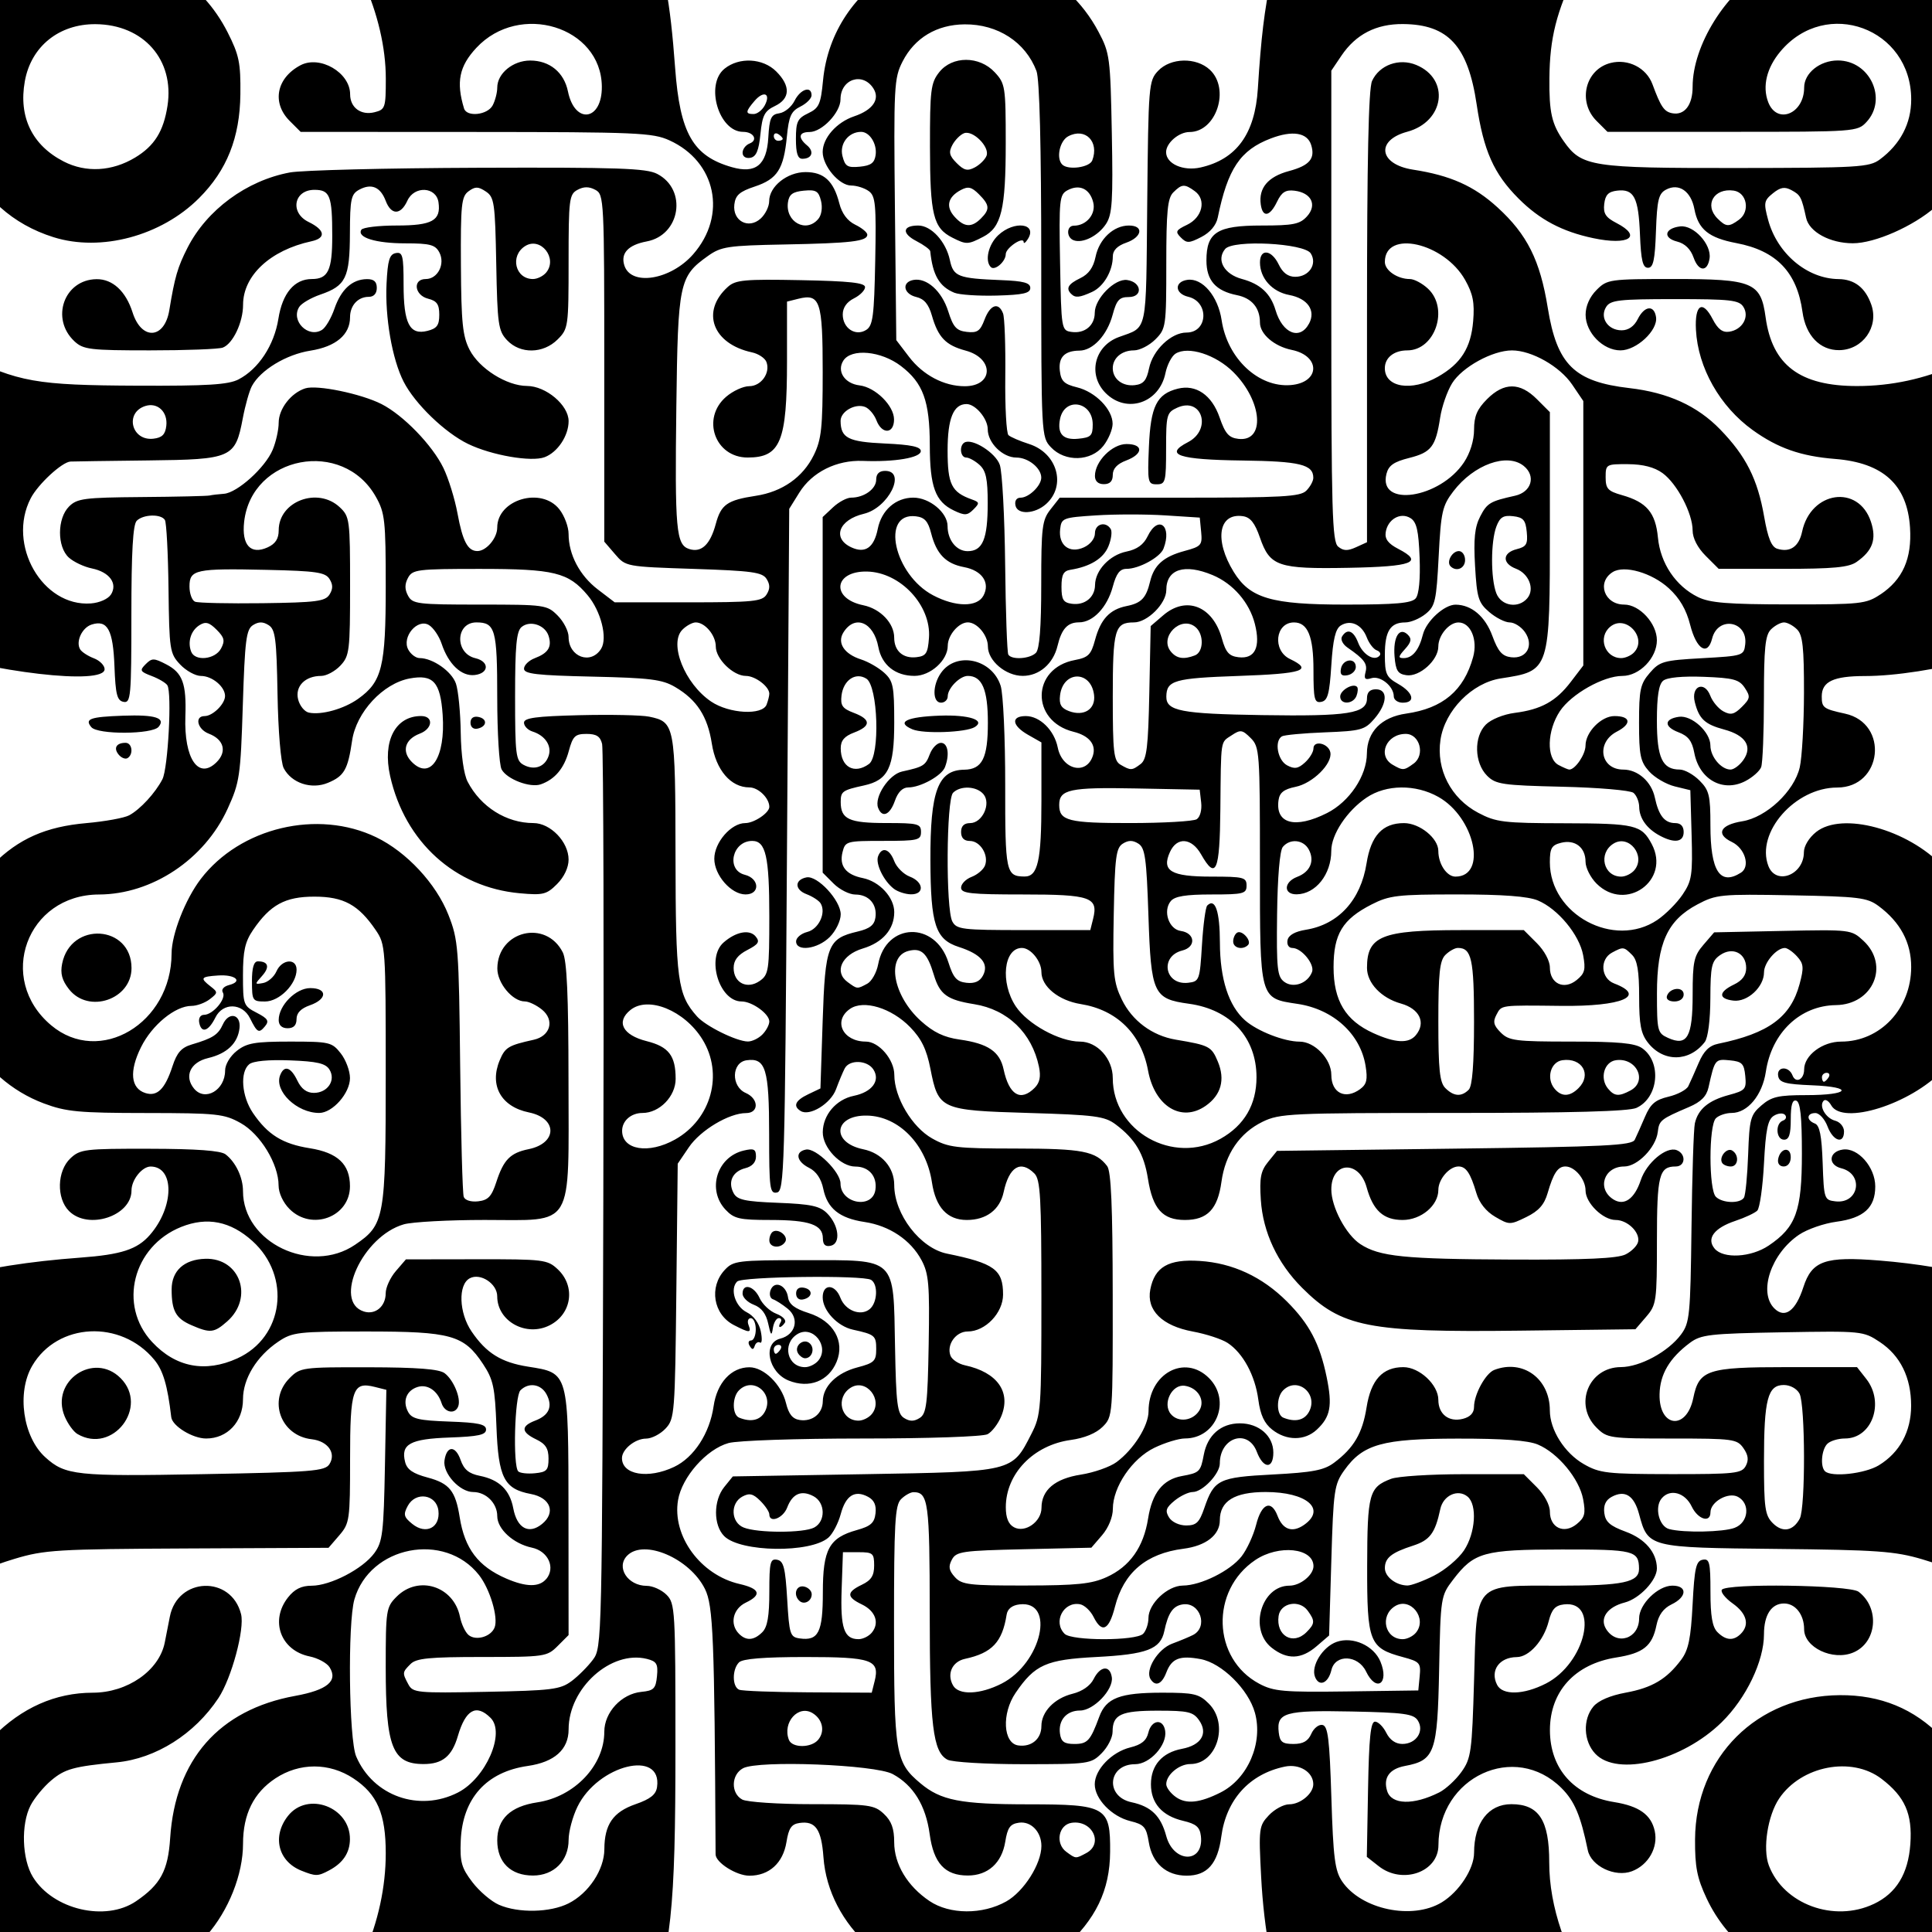 <?xml version="1.0" encoding="UTF-8" standalone="no"?>
<!-- Created with Inkscape (http://www.inkscape.org/) -->

<svg
   xmlns:dc="http://purl.org/dc/elements/1.1/"
   xmlns:cc="http://creativecommons.org/ns#"
   xmlns:rdf="http://www.w3.org/1999/02/22-rdf-syntax-ns#"
   xmlns:svg="http://www.w3.org/2000/svg"
   xmlns="http://www.w3.org/2000/svg"
   xmlns:sodipodi="http://sodipodi.sourceforge.net/DTD/sodipodi-0.dtd"
   xmlns:inkscape="http://www.inkscape.org/namespaces/inkscape"
   width="400"
   height="400"
   viewBox="0 0 105.833 105.833"
   version="1.1"
   id="svg8"
   inkscape:version="0.92.4 (5da689c313, 2019-01-14)"
   sodipodi:docname="drawing4.svg">
  <defs
     id="defs2" />
  <sodipodi:namedview
     id="base"
     pagecolor="#ffffff"
     bordercolor="#666666"
     borderopacity="1.0"
     inkscape:pageopacity="0.0"
     inkscape:pageshadow="2"
     inkscape:zoom="0.98994949"
     inkscape:cx="202.2216"
     inkscape:cy="123.73638"
     inkscape:document-units="mm"
     inkscape:current-layer="layer1"
     showgrid="false"
     units="px"
     inkscape:window-width="1680"
     inkscape:window-height="987"
     inkscape:window-x="-8"
     inkscape:window-y="-8"
     inkscape:window-maximized="1" />
  <g
     inkscape:label="Layer 1"
     inkscape:groupmode="layer"
     id="layer1"
     transform="translate(0,-191.167)">
    <path
       style="fill:#000000;stroke-width:0.244"
       d="M 0.485,323.295 C -1.964,322.972 -6.462,321.531 -8.967,320.267 -24.186,312.586 -30.635,294.23 -23.58,278.674 c 2.839,-6.26 8.049,-11.763 14.089,-14.882 4.369,-2.256 8.342,-3.324 13.885,-3.733 2.253,-0.166 3.123,-0.449 3.817,-1.244 1.332,-1.524 1.361,-3.73 0.048,-3.747 -0.47,-0.006 -1.056,0.723 -1.056,1.315 0,1.397 -2.369,2.176 -3.421,1.124 -0.699,-0.699 -0.659,-2.197 0.077,-2.889 0.531,-0.499 0.795,-0.531 4.337,-0.523 2.579,0.004 3.894,0.102 4.159,0.305 0.559,0.429 0.956,1.266 0.956,2.016 0,2.821 3.703,4.593 6.139,2.938 1.619,-1.1 1.68,-1.436 1.68,-9.36 0,-6.932 -0.011,-7.088 -0.55,-7.88 -0.944,-1.387 -1.757,-1.83 -3.36,-1.83 -1.603,0 -2.415,0.443 -3.36,1.83 -0.438,0.643 -0.55,1.148 -0.55,2.475 0,1.614 0.024,1.68 0.75,2.055 0.618,0.319 0.698,0.451 0.454,0.745 -0.332,0.4 -0.425,0.349 -0.819,-0.444 -0.418,-0.844 -1.485,-0.87 -1.892,-0.046 -0.38,0.768 -0.773,0.894 -0.89,0.286 -0.047,-0.245 0.066,-0.427 0.264,-0.427 0.487,0 1.238,-0.89 1.032,-1.222 -0.1,-0.162 0.04,-0.331 0.34,-0.41 0.782,-0.204 0.342,-0.587 -0.602,-0.523 -0.955,0.064 -1.005,0.138 -0.409,0.601 0.405,0.315 0.402,0.352 -0.047,0.699 -0.261,0.202 -0.712,0.366 -1.002,0.366 -0.888,0 -2.158,1.038 -2.764,2.261 -0.655,1.321 -0.567,2.256 0.237,2.512 0.652,0.207 1.077,-0.213 1.487,-1.469 0.243,-0.744 0.489,-1.022 1.05,-1.189 1.161,-0.344 1.45,-0.531 1.71,-1.103 0.325,-0.715 0.998,-0.562 0.911,0.206 -0.095,0.833 -0.687,1.396 -1.725,1.641 -0.971,0.229 -1.322,0.999 -0.763,1.674 0.6,0.722 1.699,0.082 1.699,-0.99 0,-0.331 0.274,-0.791 0.644,-1.082 0.546,-0.43 0.987,-0.506 2.914,-0.506 2.162,0 2.295,0.031 2.777,0.644 0.279,0.354 0.506,0.964 0.506,1.355 0,0.828 -0.956,1.91 -1.688,1.91 -1.224,0 -2.47,-1.2 -2.14,-2.06 0.221,-0.575 0.586,-0.463 0.946,0.289 0.218,0.454 0.51,0.672 0.903,0.672 0.758,0 1.22,-0.696 0.852,-1.282 -0.211,-0.335 -0.676,-0.443 -2.16,-0.499 -1.183,-0.045 -2.02,0.035 -2.234,0.213 -0.516,0.428 -0.413,1.76 0.206,2.67 0.81,1.19 1.623,1.694 3.107,1.929 1.535,0.243 2.207,0.877 2.207,2.084 0,1.679 -2.09,2.467 -3.31,1.248 -0.355,-0.354 -0.6,-0.883 -0.6,-1.292 0,-1.172 -0.997,-2.813 -2.077,-3.417 -0.905,-0.506 -1.287,-0.547 -5.183,-0.551 -3.69,-0.003 -4.377,-0.068 -5.6,-0.526 -3.579,-1.339 -5.738,-5.206 -4.973,-8.909 0.387,-1.873 0.947,-2.944 2.189,-4.186 1.408,-1.408 2.895,-2.065 5.113,-2.26 1.021,-0.09 2.077,-0.282 2.346,-0.427 0.606,-0.326 1.432,-1.223 1.821,-1.976 0.309,-0.598 0.528,-4.732 0.272,-5.145 -0.082,-0.132 -0.468,-0.362 -0.858,-0.51 -0.64,-0.243 -0.673,-0.306 -0.331,-0.648 0.342,-0.342 0.451,-0.341 1.124,0.008 0.897,0.464 1.114,1.053 1.051,2.85 -0.082,2.326 0.721,3.499 1.714,2.506 0.577,-0.577 0.393,-1.244 -0.43,-1.557 -0.626,-0.238 -0.798,-0.964 -0.228,-0.964 0.442,0 1.117,-0.664 1.117,-1.099 0,-0.511 -0.706,-1.099 -1.319,-1.099 -0.303,0 -0.817,-0.284 -1.143,-0.63 -0.565,-0.602 -0.594,-0.79 -0.635,-4.146 -0.023,-1.934 -0.112,-3.629 -0.198,-3.767 -0.212,-0.343 -1.185,-0.316 -1.543,0.042 -0.208,0.208 -0.293,1.698 -0.293,5.148 0,4.492 -0.032,4.849 -0.428,4.773 -0.355,-0.068 -0.44,-0.398 -0.499,-1.95 -0.076,-2.002 -0.382,-2.561 -1.249,-2.286 -0.53,0.168 -0.887,0.944 -0.627,1.364 0.089,0.144 0.426,0.362 0.749,0.485 0.323,0.123 0.587,0.391 0.587,0.596 0,0.896 -6.121,0.186 -10.358,-1.201 -14.124,-4.626 -23.226,-18.591 -21.664,-33.237 0.813,-7.62 3.827,-13.966 9.168,-19.307 5.034,-5.033 11.198,-8.093 18.212,-9.04 3.225,-0.436 5.068,-0.436 8.307,-0.003 12.218,1.632 22.221,9.895 26.022,21.495 0.986,3.011 1.291,4.64 1.567,8.367 0.264,3.574 0.977,4.819 3.109,5.427 1.305,0.372 1.907,-0.116 1.994,-1.615 0.063,-1.081 0.149,-1.272 0.605,-1.338 0.292,-0.042 0.668,-0.351 0.835,-0.687 0.318,-0.64 0.93,-0.836 0.93,-0.297 0,0.172 -0.275,0.45 -0.611,0.617 -0.51,0.253 -0.632,0.525 -0.741,1.641 -0.173,1.787 -0.522,2.328 -1.761,2.74 -0.829,0.275 -1.057,0.475 -1.117,0.982 -0.107,0.9 0.776,1.374 1.44,0.773 0.258,-0.233 0.468,-0.662 0.468,-0.954 0,-0.804 0.987,-1.593 1.994,-1.593 1.007,0 1.536,0.49 1.848,1.71 0.143,0.561 0.444,0.965 0.876,1.174 0.362,0.175 0.658,0.421 0.658,0.545 0,0.362 -0.879,0.466 -4.52,0.536 -3.133,0.06 -3.488,0.114 -4.218,0.635 -1.565,1.116 -1.637,1.46 -1.723,8.224 -0.086,6.799 -0.014,7.596 0.708,7.825 0.667,0.212 1.148,-0.243 1.452,-1.374 0.287,-1.066 0.624,-1.303 2.192,-1.542 1.453,-0.221 2.584,-1.017 3.18,-2.236 0.416,-0.852 0.485,-1.498 0.485,-4.55 0,-3.886 -0.141,-4.307 -1.341,-4.006 l -0.614,0.154 v 3.257 c 0,4.415 -0.354,5.284 -2.156,5.284 -1.794,0 -2.553,-2.147 -1.178,-3.329 0.37,-0.318 0.938,-0.579 1.262,-0.579 0.656,0 1.174,-0.729 0.944,-1.328 -0.082,-0.212 -0.438,-0.449 -0.793,-0.525 -2.161,-0.466 -2.813,-2.243 -1.318,-3.589 0.423,-0.381 0.912,-0.426 3.998,-0.366 2.663,0.051 3.516,0.144 3.516,0.381 0,0.172 -0.275,0.45 -0.611,0.618 -0.393,0.196 -0.611,0.51 -0.611,0.881 0,0.754 0.698,1.215 1.283,0.847 0.369,-0.233 0.437,-0.748 0.496,-3.783 0.06,-3.09 0.017,-3.551 -0.352,-3.821 -0.231,-0.169 -0.666,-0.307 -0.967,-0.307 -0.654,0 -1.559,-1.068 -1.559,-1.838 0,-0.765 0.763,-1.629 1.724,-1.953 1.019,-0.343 1.429,-0.933 1.058,-1.522 -0.582,-0.924 -1.805,-0.524 -1.805,0.591 0,0.722 -1.015,1.791 -1.699,1.791 -0.589,0 -0.646,0.308 -0.136,0.731 0.411,0.341 0.274,0.735 -0.256,0.735 -0.254,0 -0.352,-0.303 -0.352,-1.086 0,-0.944 0.088,-1.128 0.672,-1.407 0.595,-0.284 0.688,-0.492 0.814,-1.806 0.513,-5.342 6.195,-8.598 11.099,-6.359 1.769,0.808 3.116,2.056 3.988,3.697 0.621,1.168 0.653,1.412 0.732,5.57 0.07,3.713 0.024,4.438 -0.318,4.96 -0.43,0.655 -1.279,1.083 -1.777,0.893 -0.405,-0.154 -0.393,-0.797 0.014,-0.797 0.692,0 1.223,-0.639 1.062,-1.279 -0.187,-0.745 -0.753,-1.012 -1.406,-0.663 -0.446,0.239 -0.473,0.498 -0.41,3.969 0.067,3.668 0.074,3.714 0.631,3.793 0.719,0.102 1.269,-0.353 1.269,-1.051 0,-0.775 1.101,-1.889 1.773,-1.793 0.803,0.115 0.879,0.933 0.087,0.933 -0.516,0 -0.663,0.163 -0.882,0.976 -0.3,1.113 -1.079,1.954 -1.818,1.959 -0.813,0.006 -1.16,0.364 -1.073,1.108 0.066,0.563 0.24,0.731 0.936,0.901 1.014,0.247 1.955,1.209 1.955,1.999 0,0.31 -0.228,0.854 -0.506,1.208 -0.676,0.86 -2.101,0.899 -2.872,0.078 -0.527,-0.561 -0.531,-0.643 -0.531,-10.244 0,-6.263 -0.092,-9.921 -0.261,-10.366 -0.6,-1.584 -2.12,-2.571 -3.935,-2.557 -1.525,0.012 -2.738,0.738 -3.399,2.033 -0.469,0.919 -0.491,1.342 -0.42,8.117 l 0.074,7.148 0.704,0.922 c 0.761,0.996 1.914,1.603 3.045,1.603 1.58,0 1.62,-1.528 0.052,-1.951 -1.094,-0.294 -1.509,-0.726 -1.851,-1.922 -0.178,-0.623 -0.422,-0.913 -0.855,-1.015 -0.7,-0.165 -0.815,-0.807 -0.166,-0.932 0.732,-0.141 1.564,0.604 1.916,1.715 0.276,0.872 0.449,1.064 1.019,1.129 0.574,0.066 0.733,-0.044 0.97,-0.672 0.311,-0.825 0.769,-0.979 1.014,-0.341 0.087,0.225 0.142,1.775 0.123,3.444 -0.019,1.669 0.06,3.12 0.174,3.225 0.115,0.105 0.623,0.324 1.129,0.485 1.544,0.493 2.053,2.275 0.938,3.283 -0.616,0.557 -1.575,0.606 -1.683,0.085 -0.054,-0.257 0.057,-0.427 0.278,-0.427 0.457,0 1.135,-0.656 1.135,-1.099 0,-0.524 -0.712,-1.099 -1.361,-1.099 -0.754,0 -1.571,-0.806 -1.571,-1.55 0,-0.582 -0.673,-1.381 -1.162,-1.381 -0.716,0 -1.037,0.788 -1.037,2.545 0,1.852 0.213,2.282 1.326,2.679 0.428,0.153 0.436,0.203 0.087,0.552 -0.332,0.332 -0.477,0.339 -1.075,0.052 -1.011,-0.485 -1.309,-1.296 -1.313,-3.576 -0.005,-2.418 -0.366,-3.41 -1.582,-4.337 -1.084,-0.827 -2.713,-0.98 -3.153,-0.296 -0.375,0.582 0.068,1.259 0.887,1.358 0.869,0.105 1.889,1.112 1.889,1.867 0,0.8 -0.666,0.831 -0.965,0.045 -0.121,-0.318 -0.401,-0.647 -0.622,-0.732 -0.544,-0.209 -1.346,0.251 -1.341,0.768 0.008,0.938 0.415,1.145 2.429,1.236 1.43,0.065 1.965,0.178 1.965,0.415 0,0.365 -1.431,0.607 -3.176,0.538 -1.439,-0.057 -2.778,0.612 -3.478,1.736 l -0.554,0.89 -0.122,18.684 c -0.115,17.545 -0.148,18.69 -0.55,18.767 -0.39,0.075 -0.428,-0.205 -0.428,-3.187 0,-3.585 -0.189,-4.205 -1.235,-4.057 -0.827,0.117 -0.862,1.434 -0.047,1.791 0.721,0.316 0.733,1.102 0.016,1.102 -0.93,0 -2.498,0.937 -3.131,1.871 l -0.611,0.901 -0.075,6.98 c -0.073,6.718 -0.095,7.001 -0.592,7.53 -0.284,0.303 -0.765,0.55 -1.068,0.55 -0.596,0 -1.319,0.585 -1.319,1.068 0,0.916 1.432,1.157 2.856,0.482 1.089,-0.517 1.95,-1.84 2.164,-3.325 0.185,-1.284 0.966,-2.133 1.963,-2.133 0.79,0 1.752,0.941 2,1.954 0.151,0.619 0.36,0.877 0.758,0.935 0.695,0.101 1.253,-0.354 1.26,-1.026 0.008,-0.82 0.76,-1.557 1.888,-1.854 0.93,-0.244 1.038,-0.349 1.038,-1.004 0,-0.739 -0.076,-0.802 -1.276,-1.065 -0.851,-0.186 -1.656,-1.048 -1.656,-1.774 0,-0.754 0.68,-0.737 0.969,0.025 0.268,0.706 1.113,1.032 1.608,0.622 0.423,-0.351 0.47,-1.356 0.074,-1.601 -0.432,-0.267 -7.062,-0.185 -7.337,0.091 -0.411,0.411 -0.109,1.37 0.533,1.688 0.37,0.184 0.67,0.593 0.762,1.039 0.083,0.405 0.065,0.683 -0.04,0.617 -0.105,-0.065 -0.236,0.015 -0.29,0.177 -0.076,0.229 -0.139,0.229 -0.28,0.002 -0.1,-0.161 -0.065,-0.293 0.077,-0.293 0.142,0 0.259,-0.275 0.259,-0.611 0,-0.336 -0.122,-0.611 -0.27,-0.611 -0.149,0 -0.207,0.165 -0.13,0.366 0.175,0.456 0.064,0.458 -0.804,0.009 -1.123,-0.581 -1.37,-2.079 -0.497,-3.017 0.472,-0.506 0.702,-0.535 4.355,-0.535 5.107,0 4.881,-0.216 4.974,4.746 0.059,3.145 0.125,3.665 0.495,3.899 0.312,0.196 0.544,0.196 0.855,-3e-5 0.372,-0.234 0.436,-0.758 0.493,-4.029 0.057,-3.284 0.007,-3.868 -0.391,-4.615 -0.592,-1.108 -1.755,-1.888 -3.121,-2.093 -1.376,-0.206 -2.042,-0.742 -2.262,-1.819 -0.112,-0.549 -0.384,-0.952 -0.775,-1.146 -0.699,-0.348 -0.791,-0.883 -0.173,-1.002 0.541,-0.104 1.893,1.224 1.893,1.859 0,1.107 1.759,1.421 1.912,0.341 0.104,-0.735 -0.358,-1.269 -1.098,-1.269 -0.81,0 -1.793,-1.035 -1.786,-1.882 0.007,-0.946 0.731,-1.795 1.699,-1.993 0.999,-0.204 1.464,-0.826 1.077,-1.438 -0.33,-0.523 -1.315,-0.562 -1.575,-0.061 -0.104,0.202 -0.318,0.714 -0.475,1.139 -0.291,0.789 -1.444,1.497 -1.939,1.19 -0.433,-0.268 -0.293,-0.577 0.413,-0.914 l 0.672,-0.321 0.122,-3.698 c 0.137,-4.153 0.277,-4.511 1.914,-4.896 0.666,-0.157 0.917,-0.354 0.976,-0.766 0.105,-0.727 -0.36,-1.261 -1.098,-1.261 -0.326,0 -0.862,-0.27 -1.192,-0.6 l -0.6,-0.6 v -9.74 -9.74 l 0.566,-0.531 c 0.311,-0.292 0.758,-0.531 0.993,-0.531 0.71,0 1.373,-0.476 1.373,-0.986 0,-0.317 0.166,-0.48 0.489,-0.48 1.192,0 0.185,2.029 -1.167,2.351 -1.38,0.329 -1.752,1.351 -0.672,1.843 0.755,0.344 1.232,0.006 1.436,-1.016 0.206,-1.028 0.984,-1.712 1.949,-1.712 0.889,0 1.875,0.819 1.875,1.559 0,0.764 0.487,1.373 1.099,1.373 0.824,0 1.1,-0.659 1.1,-2.633 0,-1.325 -0.096,-1.775 -0.447,-2.092 -0.246,-0.222 -0.576,-0.404 -0.733,-0.404 -0.316,0 -0.394,-0.637 -0.1,-0.819 0.42,-0.26 1.713,0.552 1.943,1.221 0.132,0.384 0.263,2.835 0.292,5.447 0.028,2.612 0.107,4.838 0.174,4.947 0.185,0.299 1.178,0.236 1.51,-0.096 0.2,-0.2 0.293,-1.388 0.293,-3.753 0,-3.131 0.048,-3.522 0.506,-4.104 l 0.506,-0.644 h 6.562 c 5.639,0 6.616,-0.054 6.946,-0.384 0.211,-0.211 0.384,-0.527 0.384,-0.703 0,-0.73 -0.73,-0.908 -3.886,-0.949 -3.508,-0.045 -4.313,-0.316 -2.984,-1.003 1.341,-0.694 0.774,-2.509 -0.59,-1.888 -0.569,0.259 -0.604,0.388 -0.604,2.234 0,1.829 -0.034,1.96 -0.514,1.96 -0.488,0 -0.509,-0.102 -0.428,-2.051 0.093,-2.224 0.428,-2.897 1.582,-3.187 0.997,-0.25 1.865,0.346 2.29,1.574 0.308,0.889 0.505,1.114 1.03,1.175 1.487,0.173 1.32,-2.06 -0.273,-3.653 -0.964,-0.964 -2.482,-1.449 -3.172,-1.014 -0.21,0.133 -0.458,0.613 -0.551,1.067 -0.336,1.641 -2.127,2.239 -3.273,1.093 -0.996,-0.995 -0.628,-2.573 0.715,-3.068 1.603,-0.591 1.489,-0.056 1.56,-7.34 0.063,-6.461 0.082,-6.698 0.592,-7.241 0.685,-0.729 2.091,-0.76 2.839,-0.063 1.125,1.048 0.354,3.41 -1.113,3.41 -0.585,0 -1.284,0.6 -1.284,1.103 0,0.638 0.935,1.054 1.888,0.839 1.968,-0.444 2.982,-1.838 3.138,-4.315 0.179,-2.831 0.351,-4.252 0.745,-6.163 1.32,-6.402 4.871,-12.522 9.875,-17.02 10.201,-9.169 25.122,-10.683 37.195,-3.774 6.062,3.469 11.468,9.928 13.814,16.505 1.287,3.608 1.566,5.221 1.692,9.771 0.133,4.807 -0.053,6.602 -1.044,10.034 -2.372,8.221 -8.603,15.677 -16.375,19.593 -3.463,1.745 -9.264,3.225 -12.646,3.228 -1.727,8.3e-4 -2.366,0.303 -2.366,1.117 0,0.618 0.089,0.684 1.276,0.943 2.428,0.531 2.051,4.048 -0.434,4.048 -2.3,0 -4.463,2.464 -3.768,4.291 0.414,1.089 1.948,0.5 1.948,-0.749 0,-0.336 0.28,-0.797 0.672,-1.108 1.422,-1.127 5.003,-0.156 6.938,1.88 3.02,3.179 3.022,7.981 0.004,11.165 -1.767,1.865 -5.495,3.04 -6.118,1.927 -0.131,-0.234 -0.315,-0.349 -0.409,-0.255 -0.283,0.283 0.103,0.962 0.624,1.098 0.269,0.07 0.487,0.333 0.487,0.588 0,0.72 -0.596,0.539 -0.903,-0.273 -0.152,-0.403 -0.451,-0.733 -0.664,-0.733 -0.486,0 -0.508,0.39 -0.031,0.573 0.264,0.101 0.375,0.661 0.428,2.164 0.069,1.977 0.087,2.029 0.703,2.1 1.285,0.149 1.573,-1.497 0.317,-1.812 -0.75,-0.188 -0.689,-0.915 0.087,-1.026 0.824,-0.118 1.774,0.964 1.774,2.021 0,1.164 -0.629,1.734 -2.133,1.934 -0.676,0.09 -1.593,0.409 -2.039,0.709 -1.531,1.032 -2.244,3.15 -1.358,4.036 0.577,0.576 1.17,0.144 1.591,-1.158 0.47,-1.453 1.186,-1.703 4.184,-1.461 8.093,0.653 14.943,3.891 20.596,9.734 4.438,4.587 7.174,9.913 8.369,16.29 0.587,3.131 0.396,10.408 -0.346,13.166 -3.19,11.862 -11.488,20.153 -23.366,23.348 -2.49,0.67 -9.641,0.94 -12.539,0.474 -4.961,-0.798 -10.252,-3.043 -14.21,-6.031 -2.102,-1.587 -5.426,-5.097 -6.887,-7.273 -3.524,-5.249 -5.198,-10.103 -5.503,-15.961 -0.138,-2.644 -0.121,-2.781 0.422,-3.359 0.311,-0.331 0.814,-0.602 1.116,-0.602 0.612,0 1.319,-0.589 1.319,-1.099 0,-0.665 -0.754,-1.133 -1.557,-0.966 -1.942,0.404 -3.213,1.807 -3.483,3.841 -0.197,1.485 -0.773,2.133 -1.896,2.133 -1.12,0 -1.888,-0.678 -2.075,-1.832 -0.135,-0.832 -0.257,-0.972 -1.007,-1.156 -1.022,-0.251 -1.953,-1.213 -1.953,-2.019 0,-0.804 0.93,-1.768 1.947,-2.018 0.611,-0.15 0.887,-0.375 0.988,-0.805 0.171,-0.726 0.824,-0.792 0.924,-0.094 0.11,0.77 -0.84,1.818 -1.648,1.818 -1.493,0 -1.66,1.773 -0.196,2.084 1.071,0.228 1.603,0.745 1.9,1.848 0.406,1.508 2.077,1.512 1.899,0.005 -0.058,-0.495 -0.259,-0.667 -0.969,-0.834 -1.157,-0.272 -1.767,-0.963 -1.767,-2.004 0,-1.037 0.613,-1.737 1.699,-1.941 1.059,-0.199 1.445,-0.841 0.939,-1.564 -0.324,-0.462 -0.6,-0.526 -2.261,-0.526 -2.028,0 -2.478,0.21 -2.478,1.159 0,0.315 -0.27,0.843 -0.6,1.173 -0.584,0.584 -0.698,0.6 -4.292,0.6 -2.031,0 -3.9,-0.111 -4.154,-0.247 -0.797,-0.427 -0.969,-1.855 -0.971,-8.071 -0.002,-6.031 -0.076,-6.583 -0.888,-6.583 -0.165,0 -0.473,0.173 -0.684,0.384 -0.33,0.33 -0.384,1.297 -0.384,6.848 0,7.108 0.075,7.561 1.44,8.71 1.125,0.947 2.195,1.155 5.924,1.157 4.265,0.002 4.492,0.134 4.474,2.606 -0.015,2.106 -0.781,3.694 -2.548,5.282 -1.529,1.375 -3.211,1.98 -5.422,1.951 -3.971,-0.052 -7.462,-3.188 -7.734,-6.947 -0.111,-1.53 -0.437,-1.996 -1.31,-1.871 -0.442,0.063 -0.593,0.282 -0.715,1.042 -0.187,1.155 -0.948,1.847 -2.031,1.847 -0.71,0 -1.85,-0.72 -1.852,-1.17 -0.06,-11.892 -0.129,-13.625 -0.584,-14.54 -0.831,-1.672 -3.334,-2.749 -4.253,-1.829 -0.637,0.637 0.021,1.661 1.068,1.661 0.326,0 0.813,0.22 1.082,0.489 0.469,0.468 0.489,0.814 0.488,8.367 -7.93e-4,8.95 -0.214,10.932 -1.618,15.085 -2.184,6.461 -6.563,12.266 -12.127,16.078 -3.577,2.45 -8.642,4.509 -12.724,5.171 -1.426,0.231 -8.481,0.286 -10.059,0.078 z M 10.34,307.026 c 2.536,-0.886 4.282,-1.988 6.269,-3.958 2.854,-2.83 4.522,-6.66 4.522,-10.38 0,-2.163 -0.463,-3.236 -1.77,-4.101 -1.321,-0.874 -2.957,-0.874 -4.278,0 -1.188,0.786 -1.77,1.962 -1.77,3.578 0,1.674 -0.786,3.656 -1.994,5.028 -4.764,5.411 -13.942,2.06 -13.975,-5.103 -0.012,-2.533 0.593,-4.076 2.26,-5.768 1.584,-1.608 3.432,-2.428 5.472,-2.43 1.905,-10e-4 3.642,-1.209 3.949,-2.747 0.074,-0.369 0.199,-1.006 0.278,-1.415 0.421,-2.177 3.364,-2.284 3.902,-0.142 0.205,0.817 -0.519,3.506 -1.237,4.594 -1.304,1.975 -3.43,3.319 -5.576,3.525 -2.36,0.227 -2.837,0.358 -3.586,0.989 -0.412,0.347 -0.92,0.962 -1.13,1.367 -0.536,1.037 -0.474,2.953 0.128,3.927 1.104,1.786 3.979,2.46 5.648,1.325 1.342,-0.913 1.753,-1.673 1.869,-3.457 0.281,-4.302 2.681,-7.033 6.847,-7.792 1.762,-0.321 2.36,-0.819 1.885,-1.571 -0.147,-0.232 -0.638,-0.498 -1.092,-0.591 -1.587,-0.324 -2.187,-1.957 -1.186,-3.229 0.359,-0.457 0.734,-0.644 1.292,-0.644 1.033,0 2.809,-0.923 3.44,-1.788 0.452,-0.619 0.511,-1.106 0.58,-4.816 l 0.077,-4.127 -0.63,-0.158 c -1.215,-0.305 -1.357,0.108 -1.357,3.943 0,3.346 -0.026,3.528 -0.59,4.184 l -0.59,0.685 -7.715,0.036 c -7.165,0.034 -7.841,0.075 -9.489,0.57 -2.685,0.807 -4.722,2.048 -6.785,4.134 -8.684,8.78 -4.625,23.405 7.401,26.666 2.522,0.684 6.439,0.538 8.932,-0.332 z m 6.171,-13.385 c -1.28,-0.512 -1.617,-1.881 -0.737,-2.999 1.077,-1.369 3.417,-0.485 3.395,1.283 -0.009,0.74 -0.381,1.296 -1.137,1.698 -0.622,0.331 -0.734,0.332 -1.521,0.018 z m 89.363,13.385 c 2.487,-0.869 4.244,-1.975 6.127,-3.858 2.955,-2.954 4.39,-6.191 4.604,-10.382 0.244,-4.776 -1.257,-8.75 -4.56,-12.08 -2.076,-2.092 -4.133,-3.349 -6.741,-4.121 -1.503,-0.445 -2.47,-0.514 -7.976,-0.57 -7.036,-0.071 -7.048,-0.074 -7.542,-1.909 -0.275,-1.021 -0.77,-1.334 -1.495,-0.946 -0.33,0.177 -0.461,0.459 -0.41,0.884 0.06,0.49 0.311,0.711 1.171,1.027 1.068,0.393 1.703,1.138 1.711,2.008 0.005,0.646 -0.95,1.662 -1.763,1.872 -0.958,0.248 -1.389,0.866 -1.016,1.458 0.582,0.924 1.805,0.524 1.805,-0.591 0,-0.775 1.033,-1.791 1.821,-1.791 0.832,0 0.807,0.617 -0.04,1.025 -0.45,0.216 -0.716,0.582 -0.83,1.14 -0.234,1.149 -0.716,1.536 -2.21,1.772 -2.261,0.357 -3.628,1.857 -3.627,3.978 0.002,2.118 1.315,3.588 3.521,3.942 1.363,0.219 2.024,0.69 2.22,1.581 0.198,0.903 -0.344,1.863 -1.246,2.206 -0.922,0.351 -2.24,-0.277 -2.421,-1.154 -0.392,-1.899 -0.725,-2.685 -1.438,-3.399 -2.556,-2.556 -6.735,-0.617 -6.743,3.129 -0.003,1.476 -1.976,2.168 -3.273,1.147 l -0.65,-0.511 0.067,-3.703 c 0.051,-2.815 0.142,-3.703 0.381,-3.703 0.172,0 0.451,0.275 0.618,0.611 0.196,0.393 0.51,0.611 0.882,0.611 0.755,0 1.215,-0.698 0.847,-1.282 -0.231,-0.367 -0.741,-0.437 -3.63,-0.496 -3.657,-0.074 -4.117,0.058 -3.99,1.147 0.061,0.523 0.2,0.632 0.806,0.632 0.528,0 0.801,-0.155 0.977,-0.556 0.134,-0.306 0.409,-0.524 0.611,-0.486 0.302,0.058 0.389,0.762 0.489,3.976 0.103,3.305 0.194,4.011 0.587,4.592 1.046,1.543 3.848,2.132 5.462,1.148 0.95,-0.579 1.767,-1.833 1.768,-2.713 0.003,-1.641 0.786,-2.663 2.042,-2.663 1.508,0 2.077,0.876 2.075,3.19 -0.004,4.883 3.747,10.507 8.61,12.907 2.778,1.371 4.6,1.749 7.92,1.643 2.096,-0.067 3.082,-0.224 4.48,-0.712 z m -6.378,-7.289 c -2.545,-0.377 -4.868,-2.145 -6.006,-4.571 -0.528,-1.127 -0.646,-1.725 -0.637,-3.241 0.027,-4.508 3.399,-7.868 7.93,-7.899 2.234,-0.015 4.069,0.74 5.581,2.298 1.513,1.559 2.095,2.961 2.198,5.3 0.077,1.745 0.006,2.173 -0.566,3.449 -1.468,3.27 -4.964,5.188 -8.5,4.665 z m 3.149,-4.273 c 1.233,-0.585 1.883,-1.649 2.001,-3.274 0.12,-1.664 -0.294,-2.602 -1.584,-3.585 -1.634,-1.245 -4.392,-0.711 -5.602,1.083 -0.63,0.934 -0.91,2.754 -0.565,3.665 0.806,2.128 3.573,3.143 5.749,2.11 z M 87.387,287.234 c -0.645,-0.687 -0.693,-1.873 -0.104,-2.583 0.27,-0.325 0.924,-0.607 1.771,-0.762 1.448,-0.266 2.245,-0.738 3.039,-1.802 0.4,-0.536 0.529,-1.16 0.626,-3.036 0.103,-1.997 0.188,-2.374 0.55,-2.443 0.376,-0.072 0.428,0.138 0.428,1.751 0,1.34 0.103,1.936 0.384,2.216 0.459,0.459 0.879,0.489 1.278,0.091 0.494,-0.494 0.329,-1.114 -0.443,-1.663 -0.405,-0.288 -0.673,-0.625 -0.596,-0.749 0.226,-0.365 6.998,-0.268 7.492,0.107 1.178,0.895 1.009,2.791 -0.299,3.332 -1.12,0.464 -2.685,-0.28 -2.685,-1.277 0,-0.801 -0.476,-1.412 -1.1,-1.412 -0.691,0 -1.099,0.626 -1.099,1.685 0,1.473 -0.976,3.505 -2.314,4.818 -2.162,2.121 -5.723,3.008 -6.928,1.726 z m -56.244,8.199 c 1.103,-0.554 1.959,-1.847 1.963,-2.967 0.005,-1.359 0.479,-2.041 1.711,-2.468 0.81,-0.281 1.116,-0.525 1.175,-0.936 0.301,-2.094 -3.238,-1.222 -4.359,1.075 -0.267,0.546 -0.485,1.364 -0.485,1.816 0,1.146 -0.807,1.954 -1.951,1.954 -1.222,0 -1.958,-0.722 -1.958,-1.921 0,-1.183 0.719,-1.867 2.199,-2.089 2.036,-0.307 3.665,-2.025 3.665,-3.867 0,-1.066 0.944,-2.079 2.035,-2.185 0.675,-0.066 0.785,-0.176 0.851,-0.861 0.065,-0.668 -0.018,-0.809 -0.55,-0.943 -1.967,-0.493 -4.291,1.597 -4.291,3.86 0,1.103 -0.774,1.794 -2.242,2.004 -2.267,0.325 -3.57,1.779 -3.667,4.092 -0.049,1.17 0.041,1.492 0.637,2.272 0.381,0.5 1.037,1.059 1.456,1.241 1.066,0.464 2.805,0.429 3.812,-0.077 z m 23.977,-0.106 c 0.965,-0.542 1.927,-2.059 1.927,-3.039 0,-0.779 -0.57,-1.369 -1.232,-1.275 -0.481,0.068 -0.624,0.268 -0.749,1.046 -0.188,1.161 -0.949,1.847 -2.05,1.847 -1.255,0 -1.873,-0.671 -2.09,-2.27 -0.213,-1.568 -0.895,-2.676 -2.022,-3.286 -0.963,-0.521 -7.36,-0.77 -8.201,-0.32 -0.654,0.35 -0.679,1.374 -0.042,1.715 0.26,0.139 1.984,0.253 3.832,0.253 3.113,0 3.401,0.039 3.925,0.531 0.416,0.391 0.565,0.801 0.565,1.552 0,1.204 0.722,2.407 1.936,3.224 1.103,0.743 2.901,0.752 4.201,0.022 z m 4.386,-2.651 c 0.959,-0.513 0.331,-1.819 -0.797,-1.659 -0.727,0.103 -0.918,1.137 -0.295,1.593 0.525,0.384 0.502,0.382 1.092,0.066 z m -34.418,-3.318 c 1.525,-0.779 2.611,-3.262 1.787,-4.086 -0.783,-0.783 -1.37,-0.458 -1.795,0.997 -0.323,1.106 -0.843,1.531 -1.873,1.531 -1.716,0 -2.077,-0.921 -2.077,-5.3 0,-3.149 0.023,-3.295 0.6,-3.872 1.194,-1.194 3.132,-0.573 3.469,1.113 0.079,0.396 0.29,0.841 0.469,0.99 0.405,0.336 1.232,0.095 1.428,-0.417 0.209,-0.545 -0.258,-2.107 -0.857,-2.869 -1.886,-2.397 -5.984,-1.595 -6.825,1.337 -0.373,1.302 -0.302,7.663 0.097,8.599 0.925,2.17 3.449,3.065 5.577,1.978 z m 41.772,-2.1e-4 c 1.496,-0.753 2.341,-2.714 1.883,-4.37 -0.353,-1.277 -1.811,-2.718 -2.972,-2.936 -1.143,-0.214 -1.586,-0.042 -1.881,0.733 -0.247,0.649 -0.597,0.793 -0.867,0.358 -0.306,-0.495 0.401,-1.647 1.191,-1.939 0.425,-0.157 0.938,-0.371 1.14,-0.475 0.851,-0.439 0.386,-1.818 -0.564,-1.675 -0.535,0.08 -0.801,0.467 -1.012,1.47 -0.207,0.984 -0.959,1.269 -3.724,1.412 -2.749,0.142 -3.367,0.417 -4.423,1.969 -0.768,1.128 -0.684,2.757 0.147,2.875 0.722,0.102 1.269,-0.354 1.269,-1.06 0,-0.786 0.713,-1.525 1.71,-1.771 0.529,-0.131 0.969,-0.438 1.152,-0.806 0.363,-0.726 0.898,-0.776 0.996,-0.093 0.096,0.673 -1,1.818 -1.741,1.818 -0.741,0 -1.203,0.534 -1.099,1.269 0.062,0.44 0.235,0.563 0.786,0.563 0.723,0 0.878,-0.169 1.367,-1.495 0.379,-1.028 1.131,-1.314 3.447,-1.314 1.749,0 2.017,0.063 2.554,0.6 1.116,1.116 0.444,3.309 -1.014,3.309 -0.614,0 -1.319,0.589 -1.319,1.103 0,0.184 0.24,0.503 0.534,0.709 0.565,0.396 1.3,0.32 2.438,-0.253 z m 11.975,-7.9e-4 c 0.359,-0.181 0.909,-0.687 1.222,-1.126 0.529,-0.742 0.578,-1.093 0.691,-5.034 0.157,-5.441 -0.089,-5.169 4.685,-5.169 3.487,0 4.358,-0.185 4.351,-0.925 -0.009,-0.996 -0.268,-1.061 -4.225,-1.057 -4.29,0.005 -4.809,0.149 -5.96,1.656 -0.677,0.887 -0.685,0.942 -0.765,4.947 -0.09,4.53 -0.239,4.949 -1.871,5.255 -0.857,0.161 -1.205,0.653 -0.974,1.379 0.238,0.749 1.442,0.779 2.846,0.073 z m -34.014,-2.889 c 0.38,-0.458 0.247,-1.108 -0.296,-1.45 -0.783,-0.493 -1.678,0.497 -1.311,1.453 0.175,0.456 1.227,0.455 1.607,-0.003 z m -13.522,-3.203 c 0.371,-0.277 0.901,-0.807 1.178,-1.178 0.5,-0.669 0.504,-0.864 0.572,-25.146 0.038,-13.459 0.008,-24.719 -0.066,-25.021 -0.101,-0.415 -0.31,-0.55 -0.853,-0.55 -0.627,0 -0.751,0.12 -0.972,0.938 -0.255,0.948 -0.761,1.551 -1.531,1.823 -0.584,0.207 -1.862,-0.279 -2.15,-0.817 -0.132,-0.246 -0.239,-2.026 -0.239,-3.956 0,-3.712 -0.107,-4.096 -1.14,-4.096 -1.147,0 -1.198,1.691 -0.059,1.96 0.781,0.184 0.757,0.83 -0.035,0.922 -0.725,0.085 -1.438,-0.59 -1.813,-1.717 -0.138,-0.413 -0.45,-0.872 -0.694,-1.02 -0.629,-0.38 -1.502,0.654 -1.133,1.343 0.137,0.256 0.416,0.466 0.619,0.466 0.723,0 1.762,0.728 1.993,1.397 0.129,0.374 0.248,1.585 0.263,2.692 0.018,1.219 0.167,2.279 0.38,2.687 0.717,1.379 2.123,2.262 3.601,2.262 0.935,0 1.927,1.03 1.927,2.001 0,0.436 -0.243,0.951 -0.632,1.34 -0.573,0.573 -0.763,0.62 -2.043,0.504 -3.542,-0.321 -6.291,-2.807 -7.101,-6.424 -0.428,-1.91 0.282,-3.284 1.697,-3.284 0.694,0 0.642,0.693 -0.073,0.964 -0.823,0.313 -1.007,0.98 -0.43,1.557 1.018,1.018 1.847,-0.256 1.684,-2.59 -0.125,-1.797 -0.515,-2.227 -1.803,-1.99 -1.466,0.27 -2.932,1.852 -3.158,3.408 -0.231,1.589 -0.433,1.941 -1.327,2.311 -0.907,0.376 -1.995,0.013 -2.42,-0.806 -0.159,-0.306 -0.303,-2.034 -0.338,-4.049 -0.053,-3.042 -0.119,-3.552 -0.489,-3.785 -0.311,-0.196 -0.544,-0.196 -0.855,-4.4e-4 -0.371,0.233 -0.445,0.819 -0.558,4.396 -0.123,3.883 -0.172,4.218 -0.833,5.666 -1.265,2.772 -4.137,4.685 -7.047,4.694 -3.953,0.012 -5.639,4.623 -2.619,7.164 2.66,2.238 6.591,-0.102 6.597,-3.928 0.002,-1.058 0.751,-2.974 1.597,-4.083 2.155,-2.825 6.409,-3.837 9.615,-2.288 1.665,0.805 3.279,2.539 3.951,4.245 0.543,1.379 0.575,1.79 0.646,8.291 0.041,3.762 0.129,6.985 0.195,7.162 0.07,0.188 0.4,0.29 0.794,0.244 0.544,-0.063 0.734,-0.266 0.991,-1.055 0.398,-1.224 0.762,-1.596 1.77,-1.802 1.581,-0.323 1.593,-1.69 0.017,-2.012 -1.528,-0.312 -2.18,-1.479 -1.6,-2.86 0.298,-0.708 0.471,-0.813 1.861,-1.121 0.922,-0.204 1.159,-1.08 0.448,-1.656 -0.301,-0.243 -0.72,-0.443 -0.932,-0.443 -0.679,0 -1.516,-1.007 -1.508,-1.814 0.021,-2.057 2.661,-2.7 3.585,-0.873 0.225,0.445 0.31,2.339 0.313,6.99 0.005,8.261 0.361,7.667 -4.597,7.667 -1.973,0 -3.965,0.108 -4.425,0.24 -2.251,0.646 -3.896,4.234 -2.189,4.775 0.628,0.199 1.197,-0.277 1.197,-1.001 0,-0.312 0.249,-0.857 0.554,-1.211 l 0.554,-0.644 3.862,-0.006 c 3.688,-0.005 3.889,0.019 4.455,0.55 0.985,0.926 0.773,2.438 -0.429,3.06 -1.29,0.667 -2.887,-0.208 -2.887,-1.581 0,-0.692 -0.923,-1.298 -1.504,-0.987 -0.649,0.347 -0.596,1.892 0.099,2.914 0.808,1.188 1.622,1.694 3.096,1.927 2.234,0.353 2.206,0.253 2.213,8.036 l 0.005,6.668 -0.6,0.6 c -0.581,0.581 -0.707,0.6 -4.136,0.6 -2.889,0 -3.607,0.07 -3.92,0.384 -0.456,0.456 -0.459,0.485 -0.122,1.114 0.248,0.463 0.47,0.485 4.259,0.411 3.586,-0.069 4.066,-0.129 4.671,-0.581 z M 3.782,245.359 c -0.386,-0.491 -0.486,-0.863 -0.378,-1.404 0.468,-2.337 3.8,-2.124 3.8,0.243 0,1.721 -2.353,2.519 -3.422,1.161 z M 25.773,230.759 c 0,-0.252 0.16,-0.371 0.428,-0.32 0.515,0.099 0.483,0.533 -0.048,0.643 -0.221,0.046 -0.379,-0.088 -0.379,-0.323 z m 22.135,52.518 c 0.298,-1.187 -0.136,-1.34 -3.791,-1.34 -2.273,0 -3.436,0.094 -3.635,0.293 -0.384,0.384 -0.377,1.343 0.012,1.499 0.168,0.068 1.87,0.132 3.782,0.142 l 3.477,0.019 0.154,-0.614 z m 6.96,0.116 c 2.191,-1.117 2.972,-4.571 0.981,-4.339 -0.409,0.048 -0.657,0.245 -0.707,0.562 -0.237,1.505 -0.799,2.102 -2.28,2.421 -0.704,0.152 -1.009,0.825 -0.657,1.453 0.308,0.55 1.477,0.508 2.663,-0.097 z m 22.901,-0.404 c 0.07,-0.726 0.006,-0.799 -0.915,-1.047 -1.848,-0.498 -1.971,-0.81 -1.962,-4.997 0.009,-3.965 0.103,-4.31 1.311,-4.769 0.367,-0.14 2.154,-0.254 3.969,-0.254 h 3.301 l 0.714,0.714 c 0.415,0.415 0.714,0.974 0.714,1.335 0,0.885 0.773,1.248 1.464,0.688 0.45,-0.364 0.505,-0.577 0.357,-1.369 -0.21,-1.118 -1.384,-2.535 -2.481,-2.993 -0.545,-0.228 -1.91,-0.328 -4.402,-0.325 -4.117,0.006 -5.179,0.303 -6.201,1.737 -0.549,0.77 -0.595,1.087 -0.709,4.936 l -0.122,4.113 -0.686,0.589 c -0.841,0.723 -1.611,0.749 -2.458,0.083 -1.267,-0.996 -0.579,-3.402 0.973,-3.402 0.594,0 1.315,-0.586 1.315,-1.068 0,-1 -1.905,-1.2 -3.188,-0.336 -2.478,1.67 -2.357,5.407 0.219,6.777 0.791,0.421 1.337,0.468 4.802,0.421 l 3.909,-0.054 z m -5.736,0.03 c -0.228,-0.595 0.421,-1.642 1.186,-1.911 0.889,-0.313 2.037,0.204 2.4,1.08 0.499,1.205 -0.228,1.708 -0.787,0.543 -0.439,-0.915 -1.69,-0.967 -1.899,-0.079 -0.173,0.732 -0.681,0.938 -0.9,0.367 z m 12.643,0.375 c 2.181,-1.113 2.974,-4.574 0.993,-4.339 -0.477,0.057 -0.667,0.268 -0.835,0.928 -0.268,1.053 -1.071,1.953 -1.747,1.958 -0.961,0.007 -1.479,0.74 -1.076,1.523 0.298,0.579 1.451,0.549 2.665,-0.071 z M 41.759,280.576 c 0.281,-0.281 0.384,-0.876 0.384,-2.216 0,-1.613 0.051,-1.823 0.428,-1.751 0.355,0.068 0.448,0.432 0.55,2.155 0.114,1.937 0.159,2.079 0.685,2.154 1.028,0.146 1.269,-0.335 1.269,-2.526 0,-2.357 0.343,-2.986 1.86,-3.409 0.763,-0.213 0.964,-0.392 1.025,-0.914 0.052,-0.449 -0.074,-0.729 -0.41,-0.909 -0.725,-0.388 -1.22,-0.075 -1.495,0.946 -0.135,0.502 -0.439,1.082 -0.675,1.289 -0.982,0.86 -4.822,0.806 -5.708,-0.08 -0.6,-0.6 -0.598,-1.95 0.005,-2.695 l 0.467,-0.577 7.213,-0.122 c 8.18,-0.139 8.072,-0.112 9.14,-2.204 0.529,-1.035 0.55,-1.32 0.55,-7.48 0,-5.496 -0.054,-6.459 -0.384,-6.788 -0.754,-0.754 -1.386,-0.371 -1.684,1.02 -0.207,0.966 -0.948,1.527 -2.018,1.527 -1.069,0 -1.705,-0.687 -1.911,-2.065 -0.31,-2.07 -1.812,-3.616 -3.549,-3.653 -1.828,-0.039 -2,1.48 -0.209,1.846 1.008,0.206 1.693,0.997 1.693,1.953 0,1.61 1.424,3.464 2.89,3.763 2.596,0.529 3.072,0.877 3.072,2.242 0,1.006 -0.972,2.022 -1.935,2.022 -0.656,0 -1.174,0.729 -0.944,1.328 0.082,0.212 0.438,0.449 0.793,0.525 1.77,0.382 2.538,1.463 1.985,2.797 -0.169,0.408 -0.505,0.848 -0.747,0.977 -0.249,0.133 -3.223,0.236 -6.869,0.236 -3.593,7.9e-4 -6.823,0.111 -7.322,0.249 -1.204,0.334 -2.551,1.856 -2.765,3.125 -0.333,1.968 1.234,4.106 3.367,4.595 1.124,0.258 1.237,0.593 0.345,1.021 -0.713,0.342 -0.896,1.184 -0.372,1.709 0.398,0.398 0.818,0.368 1.278,-0.091 z m 2.018,-1.728 c -0.336,-0.336 -0.162,-0.854 0.26,-0.773 0.235,0.045 0.428,0.237 0.428,0.425 0,0.386 -0.431,0.604 -0.687,0.348 z m 3.976,1.757 c 0.44,-0.531 0.21,-1.189 -0.543,-1.55 -0.845,-0.405 -0.845,-0.672 0.003,-1.078 0.511,-0.245 0.672,-0.497 0.672,-1.052 0,-0.671 -0.069,-0.73 -0.855,-0.73 h -0.855 l -0.071,2.039 c -0.074,2.124 0.13,2.725 0.927,2.725 0.236,0 0.561,-0.16 0.723,-0.355 z m 14.865,0.062 c 0.161,-0.161 0.293,-0.551 0.293,-0.866 0,-0.786 1.043,-1.771 1.882,-1.778 0.988,-0.007 2.591,-0.803 3.214,-1.594 0.296,-0.376 0.657,-1.159 0.804,-1.741 0.295,-1.173 0.827,-1.39 1.173,-0.48 0.289,0.759 0.813,0.936 1.451,0.49 1.237,-0.866 0.147,-1.8 -2.103,-1.8 -1.708,0 -2.511,0.496 -2.511,1.55 0,0.807 -0.761,1.4 -1.997,1.558 -2.038,0.26 -3.272,1.306 -3.747,3.175 -0.329,1.295 -0.714,1.478 -1.173,0.559 -0.167,-0.335 -0.498,-0.646 -0.737,-0.692 -0.905,-0.174 -1.503,0.965 -0.849,1.618 0.392,0.392 3.909,0.392 4.3,0 z m 8.95,-0.091 c 0.467,-0.467 0.475,-0.62 0.065,-1.18 -0.456,-0.623 -1.49,-0.431 -1.593,0.295 -0.153,1.08 0.788,1.626 1.528,0.885 z m 5.994,0.029 c 0.649,-0.782 -0.304,-1.983 -1.151,-1.45 -0.846,0.533 -0.545,1.805 0.428,1.805 0.236,0 0.561,-0.16 0.723,-0.355 z m -47.638,-2.94 c 0.519,-0.625 0.103,-1.531 -0.791,-1.72 -1.012,-0.214 -1.894,-1.019 -1.894,-1.728 0,-0.705 -0.613,-1.318 -1.319,-1.318 -0.74,0 -1.675,-1.027 -1.572,-1.728 0.12,-0.822 0.601,-0.837 0.883,-0.029 0.183,0.526 0.454,0.75 1.05,0.869 1.068,0.213 1.647,0.776 1.836,1.783 0.205,1.091 0.85,1.443 1.573,0.857 0.772,-0.625 0.468,-1.442 -0.612,-1.645 -1.464,-0.275 -1.777,-0.885 -1.883,-3.678 -0.082,-2.172 -0.172,-2.589 -0.736,-3.443 -1.05,-1.586 -1.746,-1.78 -6.368,-1.78 -3.776,0 -4.069,0.034 -4.844,0.555 -1.182,0.797 -1.936,2.025 -1.936,3.156 0,1.242 -0.854,2.151 -2.02,2.151 -0.739,0 -1.853,-0.682 -1.91,-1.17 -0.204,-1.744 -0.446,-2.561 -0.932,-3.147 -1.83,-2.211 -5.299,-2.038 -6.684,0.333 -0.859,1.47 -0.511,3.901 0.716,5.011 1.095,0.991 1.682,1.054 8.629,0.926 6.005,-0.11 6.695,-0.165 6.937,-0.55 0.381,-0.605 -0.088,-1.262 -0.974,-1.363 -1.705,-0.194 -2.41,-2.149 -1.208,-3.35 0.585,-0.585 0.69,-0.599 4.337,-0.592 2.678,0.005 3.856,0.098 4.155,0.325 0.49,0.372 0.902,1.367 0.748,1.804 -0.164,0.466 -0.748,0.363 -0.915,-0.161 -0.218,-0.686 -0.773,-1.06 -1.317,-0.888 -0.612,0.194 -0.833,0.775 -0.519,1.362 0.206,0.385 0.581,0.473 2.259,0.532 1.594,0.056 2.012,0.147 2.012,0.437 0,0.29 -0.416,0.381 -1.994,0.437 -2.169,0.077 -2.686,0.361 -2.44,1.339 0.104,0.415 0.426,0.637 1.238,0.854 1.192,0.319 1.523,0.73 1.752,2.173 0.274,1.721 1.01,2.692 2.55,3.359 1.089,0.472 1.81,0.48 2.189,0.024 z M 4.243,269.721 c -0.218,-0.127 -0.533,-0.563 -0.702,-0.97 -0.798,-1.925 1.595,-3.561 3.063,-2.093 1.577,1.576 -0.436,4.188 -2.361,3.063 z M 60.614,277.563 c 1.278,-0.58 2.029,-1.641 2.278,-3.216 0.221,-1.397 0.808,-2.135 1.849,-2.324 0.969,-0.176 1.026,-0.231 1.201,-1.165 0.202,-1.078 0.942,-1.722 1.978,-1.722 1.045,0 1.832,0.688 1.832,1.601 0,0.92 -0.55,0.897 -0.903,-0.038 -0.487,-1.291 -2.029,-0.804 -2.029,0.64 0,0.561 -0.948,1.559 -1.482,1.559 -0.23,0 -0.679,0.213 -0.996,0.473 -0.47,0.386 -0.527,0.555 -0.306,0.916 0.155,0.254 0.557,0.443 0.939,0.443 0.557,0 0.722,-0.157 0.995,-0.952 0.539,-1.567 0.78,-1.685 3.755,-1.84 2.183,-0.114 2.804,-0.233 3.353,-0.643 1.083,-0.809 1.557,-1.616 1.781,-3.03 0.239,-1.509 0.876,-2.207 2.016,-2.207 0.882,0 1.916,0.967 1.916,1.791 0,0.786 0.575,1.233 1.341,1.041 0.404,-0.101 0.614,-0.324 0.614,-0.65 0,-0.688 0.634,-1.847 1.11,-2.03 1.566,-0.601 3.043,0.476 3.043,2.218 0,1.063 0.805,2.336 1.858,2.94 0.873,0.501 1.269,0.546 4.792,0.55 3.485,0.003 3.862,-0.038 4.081,-0.447 0.174,-0.324 0.138,-0.598 -0.127,-0.977 -0.349,-0.498 -0.561,-0.526 -3.909,-0.526 -3.433,0 -3.558,-0.018 -4.14,-0.6 -1.257,-1.257 -0.43,-3.305 1.336,-3.313 1.052,-0.005 2.592,-0.839 3.294,-1.784 0.476,-0.641 0.516,-1.048 0.575,-5.863 0.035,-2.846 0.117,-5.414 0.184,-5.706 0.176,-0.776 0.745,-1.252 1.856,-1.551 0.911,-0.245 0.975,-0.319 0.905,-1.045 -0.066,-0.678 -0.177,-0.79 -0.849,-0.856 -0.806,-0.078 -0.82,-0.06 -1.165,1.487 -0.108,0.484 -0.413,0.791 -1.061,1.068 -1.565,0.669 -1.641,0.73 -1.718,1.372 -0.102,0.851 -1.112,1.889 -1.838,1.889 -1.115,0 -1.516,1.223 -0.591,1.805 0.59,0.371 1.156,-0.029 1.498,-1.057 0.316,-0.952 1.402,-1.86 1.965,-1.644 0.529,0.203 0.488,0.896 -0.054,0.896 -0.907,0 -1.026,0.473 -1.026,4.066 0,3.325 -0.026,3.51 -0.589,4.165 l -0.589,0.685 -6.313,0.077 c -8.327,0.102 -9.784,-0.185 -11.948,-2.349 -1.35,-1.35 -2.143,-3.04 -2.259,-4.816 -0.079,-1.201 -0.006,-1.58 0.396,-2.076 l 0.492,-0.607 9.708,-0.122 c 8.303,-0.104 9.734,-0.175 9.888,-0.489 0.099,-0.202 0.35,-0.766 0.559,-1.254 0.302,-0.707 0.563,-0.931 1.288,-1.103 0.5,-0.118 0.989,-0.378 1.087,-0.578 0.098,-0.2 0.353,-0.772 0.567,-1.273 0.281,-0.656 0.579,-0.949 1.068,-1.049 2.763,-0.568 3.971,-1.454 4.46,-3.271 0.243,-0.904 0.225,-1.111 -0.138,-1.512 -0.231,-0.255 -0.532,-0.464 -0.669,-0.464 -0.456,0 -1.142,0.802 -1.142,1.335 0,0.8 -0.905,1.638 -1.672,1.549 -0.838,-0.097 -0.828,-0.471 0.023,-0.879 0.458,-0.22 0.672,-0.509 0.672,-0.911 0,-0.813 -0.746,-1.18 -1.428,-0.703 -0.465,0.326 -0.527,0.603 -0.534,2.37 -0.004,1.187 -0.129,2.159 -0.305,2.389 -0.846,1.102 -2.262,1.12 -3.111,0.041 -0.389,-0.495 -0.485,-0.991 -0.485,-2.52 0,-1.405 -0.101,-2.004 -0.384,-2.288 -0.454,-0.454 -0.487,-0.458 -1.098,-0.131 -0.69,0.369 -0.619,1.414 0.114,1.692 1.803,0.686 0.435,1.266 -2.897,1.228 -3.382,-0.038 -3.263,-0.054 -3.551,0.485 -0.205,0.384 -0.157,0.585 0.236,0.977 0.448,0.448 0.807,0.494 3.861,0.494 2.573,0 3.488,0.085 3.881,0.361 1.089,0.763 0.903,2.718 -0.312,3.272 -0.417,0.19 -3.55,0.276 -10.046,0.276 -8.92,0 -9.495,0.027 -10.434,0.485 -1.252,0.611 -2.043,1.767 -2.251,3.291 -0.205,1.496 -0.772,2.087 -2.002,2.087 -1.22,0 -1.762,-0.604 -2.023,-2.253 -0.217,-1.371 -0.698,-2.181 -1.773,-2.984 -0.6,-0.448 -1.125,-0.517 -4.786,-0.626 -4.811,-0.143 -4.921,-0.192 -5.359,-2.423 -0.209,-1.062 -0.49,-1.639 -1.106,-2.274 -1.026,-1.056 -2.56,-1.521 -3.302,-1.001 -0.94,0.658 -0.389,1.789 0.872,1.789 0.716,0 1.559,0.986 1.559,1.823 0,1.234 0.974,2.868 2.077,3.485 0.888,0.497 1.307,0.547 4.597,0.551 3.635,0.003 4.358,0.143 4.985,0.96 0.217,0.282 0.3,2.199 0.305,7.055 0.007,6.628 0.004,6.671 -0.552,7.227 -0.354,0.354 -0.997,0.619 -1.749,0.722 -2.041,0.28 -3.555,1.848 -3.555,3.683 0,0.585 0.144,0.936 0.451,1.1 0.609,0.326 1.504,-0.308 1.504,-1.066 0,-0.976 0.736,-1.597 2.157,-1.819 0.716,-0.112 1.596,-0.421 1.955,-0.687 0.938,-0.694 1.752,-1.988 1.752,-2.784 0,-2.061 1.979,-3.149 3.31,-1.819 1.231,1.231 0.408,3.309 -1.311,3.309 -0.343,0 -1.099,0.23 -1.681,0.512 -1.216,0.588 -2.273,2.143 -2.273,3.343 0,0.45 -0.24,1.038 -0.589,1.444 l -0.589,0.685 -3.69,0.084 c -3.388,0.077 -3.711,0.123 -3.95,0.57 -0.203,0.379 -0.166,0.59 0.163,0.955 0.38,0.42 0.78,0.468 3.868,0.463 2.829,-0.005 3.623,-0.087 4.445,-0.46 z m 9.082,-8.077 c -0.439,-0.345 -0.655,-0.811 -0.767,-1.649 -0.177,-1.33 -0.841,-2.555 -1.683,-3.107 -0.317,-0.207 -1.174,-0.488 -1.905,-0.623 -1.683,-0.311 -2.548,-1.167 -2.329,-2.303 0.239,-1.237 0.994,-1.674 2.706,-1.564 1.807,0.116 3.423,0.867 4.774,2.217 1.236,1.236 1.803,2.313 2.181,4.148 0.324,1.572 0.21,2.179 -0.543,2.88 -0.659,0.613 -1.655,0.613 -2.435,-3.9e-4 z m 2.011,-0.985 c 0.528,-0.986 -0.638,-1.951 -1.417,-1.173 -0.384,0.384 -0.377,1.343 0.012,1.499 0.646,0.261 1.154,0.143 1.405,-0.327 z m 6.849,8.977 c 0.599,-0.302 1.336,-0.923 1.64,-1.38 0.631,-0.95 0.735,-2.5 0.197,-2.947 -0.527,-0.438 -1.334,-0.071 -1.494,0.678 -0.282,1.323 -0.569,1.708 -1.494,2.007 -1.18,0.38 -1.543,0.67 -1.543,1.232 0,0.473 0.604,0.94 1.231,0.952 0.207,0.003 0.866,-0.24 1.464,-0.542 z m -54.54,-3.559 c -0.103,-0.893 -1.246,-1.07 -1.68,-0.259 -0.253,0.472 -0.218,0.609 0.251,0.988 0.747,0.605 1.537,0.202 1.429,-0.729 z m 20.586,0.924 c 0.634,-0.339 0.613,-1.365 -0.035,-1.712 -0.665,-0.356 -1.155,-0.147 -1.445,0.615 -0.225,0.592 -0.98,0.879 -0.98,0.373 0,-0.134 -0.222,-0.467 -0.494,-0.738 -0.393,-0.392 -0.594,-0.441 -0.977,-0.236 -0.678,0.363 -0.637,1.417 0.067,1.699 0.762,0.306 3.291,0.306 3.864,-7.9e-4 z m 50.423,0.015 c 0.758,-0.288 0.866,-1.327 0.176,-1.696 -0.525,-0.281 -1.504,0.271 -1.504,0.849 0,0.602 -0.69,0.387 -1.027,-0.319 -0.368,-0.771 -1.192,-0.992 -1.648,-0.442 -0.402,0.484 -0.142,1.533 0.415,1.679 0.805,0.21 2.961,0.168 3.588,-0.07 z m 3.565,-0.507 c 0.318,-0.593 0.305,-6.245 -0.015,-6.843 -0.146,-0.273 -0.51,-0.472 -0.861,-0.472 -0.88,0 -1.085,0.786 -1.085,4.169 0,2.579 0.056,2.971 0.483,3.399 0.534,0.534 1.111,0.435 1.478,-0.251 z m -68.542,-3.282 c 0,-0.555 -0.161,-0.807 -0.672,-1.052 -0.836,-0.401 -0.854,-0.727 -0.055,-1.031 0.762,-0.29 0.971,-0.779 0.615,-1.444 -0.302,-0.563 -0.977,-0.665 -1.427,-0.215 -0.318,0.318 -0.42,4.14 -0.119,4.441 0.096,0.096 0.508,0.142 0.916,0.102 0.644,-0.063 0.742,-0.168 0.742,-0.802 z m 72.874,0.364 c 1.142,-0.696 1.767,-1.849 1.768,-3.262 8e-4,-1.546 -0.59,-2.745 -1.722,-3.494 -0.9,-0.596 -0.98,-0.603 -5.32,-0.528 -4.001,0.07 -4.468,0.123 -5.08,0.58 -1.114,0.833 -1.636,1.717 -1.659,2.812 -0.039,1.828 1.481,2 1.847,0.209 0.316,-1.544 0.763,-1.693 5.104,-1.693 h 3.865 l 0.506,0.644 c 1.021,1.298 0.32,3.265 -1.165,3.265 -0.371,0 -0.807,0.132 -0.968,0.293 -0.316,0.316 -0.396,1.233 -0.13,1.498 0.345,0.345 2.189,0.142 2.955,-0.324 z m -61.024,-2.933 c 0.528,-0.986 -0.638,-1.951 -1.417,-1.173 -0.384,0.384 -0.377,1.343 0.012,1.499 0.646,0.261 1.154,0.143 1.405,-0.327 z m 5.854,0.134 c 0.649,-0.782 -0.304,-1.983 -1.151,-1.45 -0.846,0.533 -0.545,1.805 0.428,1.805 0.236,0 0.561,-0.16 0.723,-0.355 z m 17.942,-0.195 c 0.345,-0.551 -0.062,-1.252 -0.79,-1.36 -0.705,-0.105 -1.242,0.977 -0.768,1.548 0.397,0.478 1.201,0.381 1.558,-0.188 z m -52.693,-2.861 c 2.543,-1.154 2.971,-4.491 0.826,-6.429 -1.201,-1.085 -2.482,-1.339 -3.896,-0.774 -2.654,1.062 -3.474,4.292 -1.6,6.304 1.292,1.387 2.909,1.698 4.67,0.899 z m -2.524,-1.823 c -0.846,-0.368 -1.075,-0.784 -1.075,-1.954 0,-1.024 0.684,-1.646 1.848,-1.679 1.904,-0.054 2.665,2.137 1.193,3.432 -0.718,0.632 -0.927,0.653 -1.966,0.201 z m 78.575,-3.875 c 0.335,-0.169 0.643,-0.484 0.684,-0.7 0.1,-0.521 -0.59,-1.184 -1.233,-1.184 -0.695,0 -1.648,-0.932 -1.648,-1.613 0,-0.614 -0.589,-1.318 -1.103,-1.318 -0.415,0 -0.659,0.366 -0.977,1.466 -0.182,0.629 -0.49,0.974 -1.163,1.304 -0.891,0.436 -0.937,0.436 -1.703,-0.011 -0.504,-0.294 -0.877,-0.763 -1.036,-1.304 -0.322,-1.092 -0.566,-1.455 -0.979,-1.455 -0.502,0 -1.103,0.699 -1.103,1.284 0,0.855 -0.942,1.647 -1.959,1.647 -1.048,0 -1.618,-0.518 -1.969,-1.789 -0.417,-1.511 -1.935,-1.417 -1.935,0.119 0,0.962 0.805,2.479 1.589,2.992 1.045,0.685 2.396,0.822 8.307,0.847 4.076,0.017 5.787,-0.061 6.228,-0.285 z m 7.833,-0.48 c 1.501,-1.011 1.821,-1.897 1.821,-5.046 0,-2.012 -0.085,-2.816 -0.305,-2.891 -0.215,-0.073 -0.305,0.228 -0.305,1.016 0,0.832 -0.094,1.12 -0.367,1.12 -0.442,0 -0.494,-0.891 -0.061,-1.046 0.168,-0.06 0.218,-0.203 0.11,-0.317 -0.107,-0.114 -0.382,-0.091 -0.611,0.053 -0.329,0.206 -0.441,0.752 -0.538,2.606 -0.067,1.29 -0.232,2.454 -0.367,2.588 -0.134,0.133 -0.673,0.386 -1.198,0.561 -1.164,0.389 -1.599,0.967 -1.14,1.519 0.474,0.571 1.996,0.487 2.961,-0.164 z m 0.52,-4.742 c 0.119,-0.613 0.69,-0.697 0.69,-0.102 0,0.3 -0.158,0.509 -0.384,0.509 -0.228,0 -0.352,-0.166 -0.305,-0.407 z m -1.873,2.113 c 0.085,-0.137 0.188,-1.203 0.23,-2.37 0.07,-1.95 0.129,-2.166 0.729,-2.682 0.554,-0.477 0.927,-0.562 2.458,-0.562 2.382,0 2.643,-0.445 0.317,-0.539 -1.464,-0.059 -1.791,-0.147 -1.858,-0.499 -0.102,-0.535 0.578,-0.575 0.782,-0.046 0.178,0.464 0.639,0.233 0.639,-0.32 0,-0.774 1,-1.528 2.025,-1.528 2.147,0 3.839,-1.803 3.839,-4.089 0,-1.342 -0.596,-2.455 -1.788,-3.339 -0.623,-0.462 -1.079,-0.518 -4.764,-0.586 -3.887,-0.072 -4.126,-0.048 -5.162,0.501 -1.642,0.871 -2.212,2.126 -2.212,4.869 0,2.066 0.028,2.178 0.604,2.44 1.054,0.48 1.351,-0.043 1.351,-2.378 0,-1.796 0.069,-2.113 0.589,-2.718 l 0.589,-0.685 3.755,-0.078 c 3.724,-0.077 3.761,-0.072 4.42,0.538 1.452,1.346 0.533,3.498 -1.507,3.526 -1.96,0.027 -3.516,1.507 -3.837,3.65 -0.193,1.285 -0.999,2.257 -1.872,2.257 -0.315,0 -0.705,0.132 -0.866,0.293 -0.392,0.392 -0.392,3.908 0,4.299 0.358,0.358 1.331,0.386 1.542,0.044 z m -1.194,-1.9 c -0.193,-0.312 0.255,-0.861 0.553,-0.677 0.392,0.242 0.334,0.872 -0.08,0.872 -0.194,0 -0.406,-0.088 -0.473,-0.195 z m -3.024,-9.149 c 0.154,-0.462 0.916,-0.528 0.916,-0.079 0,0.227 -0.209,0.384 -0.509,0.384 -0.299,0 -0.467,-0.126 -0.407,-0.305 z m -54.332,7.865 c 1.988,-1.117 2.664,-3.593 1.496,-5.483 -0.979,-1.584 -2.972,-2.397 -3.945,-1.61 -0.802,0.65 -0.424,1.375 0.89,1.706 1.211,0.305 1.588,0.796 1.588,2.068 0,0.957 -0.885,1.866 -1.817,1.866 -0.625,0 -1.115,0.43 -1.115,0.977 0,1.052 1.453,1.29 2.903,0.476 z m 29.877,-0.039 c 1.305,-0.733 1.971,-1.873 1.971,-3.372 0,-2.168 -1.419,-3.711 -3.704,-4.025 -1.948,-0.268 -2.073,-0.542 -2.216,-4.826 -0.105,-3.151 -0.183,-3.713 -0.55,-3.944 -0.311,-0.196 -0.544,-0.195 -0.855,4.5e-4 -0.37,0.233 -0.437,0.752 -0.495,3.877 -0.061,3.247 -0.017,3.714 0.445,4.667 0.561,1.158 1.662,1.976 2.949,2.192 1.842,0.309 1.96,0.37 2.308,1.203 0.412,0.986 0.181,1.829 -0.664,2.421 -1.329,0.931 -2.797,0.032 -3.16,-1.935 -0.371,-2.006 -1.703,-3.32 -3.687,-3.638 -1.212,-0.194 -2.154,-0.962 -2.154,-1.756 0,-0.596 -0.585,-1.318 -1.068,-1.318 -1,0 -1.199,1.9 -0.335,3.201 0.645,0.97 2.392,1.929 3.514,1.929 0.953,0 1.798,0.938 1.798,1.995 0,2.919 3.31,4.785 5.904,3.327 z m -10.184,-2.788 c 0.282,-0.282 0.351,-0.617 0.238,-1.16 -0.385,-1.849 -1.715,-3.132 -3.549,-3.425 -1.488,-0.238 -1.886,-0.529 -2.213,-1.62 -0.354,-1.181 -0.678,-1.483 -1.389,-1.297 -1.226,0.321 -0.847,2.454 0.682,3.835 0.69,0.623 1.263,0.898 2.124,1.02 1.555,0.219 2.2,0.656 2.408,1.632 0.301,1.409 0.93,1.785 1.699,1.016 z m 17.832,0.067 c 0.359,-0.263 0.42,-0.522 0.297,-1.277 -0.283,-1.744 -1.768,-3.097 -3.72,-3.39 -2.096,-0.314 -2.066,-0.203 -2.066,-7.584 0,-6.224 -0.02,-6.493 -0.507,-6.98 -0.456,-0.456 -0.56,-0.471 -1.038,-0.153 -0.631,0.419 -0.585,0.123 -0.623,4.08 -0.033,3.397 -0.241,3.877 -1.058,2.441 -0.516,-0.907 -1.319,-0.968 -1.702,-0.128 -0.474,1.04 0.049,1.351 2.27,1.351 1.762,0 1.925,0.041 1.925,0.489 0,0.447 -0.163,0.489 -1.925,0.489 -1.405,0 -2.006,0.098 -2.226,0.363 -0.445,0.536 -0.11,1.542 0.545,1.635 0.793,0.113 0.856,0.878 0.088,1.071 -1.256,0.315 -0.965,1.917 0.321,1.768 0.61,-0.071 0.636,-0.141 0.754,-2.069 0.067,-1.098 0.197,-2.071 0.289,-2.162 0.436,-0.433 0.689,0.309 0.694,2.035 0.005,1.993 0.479,3.457 1.374,4.251 0.668,0.593 2.144,1.17 2.993,1.17 0.824,0 1.736,0.954 1.736,1.816 0,0.999 0.766,1.38 1.579,0.785 z m -6.955,-8.084 c 0,-0.194 0.097,-0.412 0.217,-0.486 0.269,-0.166 0.817,0.456 0.596,0.677 -0.291,0.291 -0.812,0.168 -0.812,-0.191 z m 12.901,8.12 c 0.2,-0.2 0.293,-1.384 0.293,-3.738 0,-3.423 -0.134,-4.031 -0.887,-4.031 -0.165,0 -0.473,0.173 -0.684,0.384 -0.311,0.311 -0.384,1.006 -0.384,3.647 0,2.641 0.073,3.336 0.384,3.647 0.459,0.459 0.879,0.489 1.278,0.091 z m 6.018,-0.091 c 0.74,-0.74 0.195,-1.681 -0.885,-1.528 -0.647,0.092 -0.897,0.997 -0.43,1.559 0.38,0.458 0.837,0.448 1.315,-0.031 z m 2.843,0.131 c 0.959,-0.513 0.331,-1.819 -0.797,-1.659 -0.647,0.092 -0.897,0.997 -0.43,1.559 0.348,0.419 0.593,0.439 1.227,0.1 z m 10.857,-0.724 c 0.083,-0.134 0.035,-0.244 -0.108,-0.244 -0.142,0 -0.259,0.11 -0.259,0.244 0,0.134 0.048,0.244 0.108,0.244 0.059,0 0.176,-0.11 0.259,-0.244 z m -58.413,-2.338 c 0.211,-0.211 0.384,-0.535 0.384,-0.719 0,-0.418 -0.94,-1.096 -1.52,-1.096 -1.223,0 -1.949,-2.384 -0.984,-3.231 0.674,-0.591 1.421,-0.733 1.754,-0.332 0.244,0.294 0.163,0.425 -0.454,0.745 -0.526,0.272 -0.75,0.566 -0.75,0.984 0,0.82 0.743,1.189 1.428,0.71 0.493,-0.345 0.526,-0.57 0.526,-3.547 0,-3.275 -0.193,-4.123 -0.937,-4.123 -1.096,0 -1.446,1.593 -0.407,1.854 0.813,0.204 0.848,1.077 0.043,1.077 -0.79,0 -1.712,-1.053 -1.712,-1.954 0,-0.893 0.92,-1.954 1.695,-1.954 0.487,0 1.319,-0.561 1.319,-0.889 0,-0.479 -0.602,-1.066 -1.094,-1.066 -1.018,0 -1.83,-0.948 -2.056,-2.401 -0.232,-1.491 -0.819,-2.397 -2.006,-3.096 -0.711,-0.419 -1.364,-0.5 -4.556,-0.572 -3.036,-0.068 -3.726,-0.148 -3.726,-0.434 0,-0.193 0.264,-0.451 0.587,-0.574 0.741,-0.282 0.951,-0.619 0.76,-1.22 -0.191,-0.601 -1.017,-0.874 -1.481,-0.489 -0.28,0.232 -0.355,1.033 -0.355,3.798 0,3.21 0.04,3.525 0.471,3.756 0.597,0.319 1.177,0.102 1.372,-0.513 0.173,-0.543 -0.202,-1.099 -0.888,-1.316 -0.257,-0.081 -0.467,-0.299 -0.467,-0.484 0,-0.263 0.661,-0.352 3.053,-0.411 1.679,-0.041 3.39,-0.005 3.801,0.08 1.409,0.292 1.437,0.439 1.446,7.609 0.008,6.852 0.109,7.609 1.178,8.812 0.472,0.532 2.162,1.366 2.783,1.374 0.226,0.003 0.583,-0.167 0.794,-0.379 z m 35.801,0.031 c 0.566,-0.682 0.206,-1.445 -0.816,-1.731 -1.078,-0.301 -1.86,-1.123 -1.86,-1.954 0,-1.747 0.801,-2.069 5.138,-2.069 h 3.452 l 0.714,0.714 c 0.415,0.415 0.714,0.974 0.714,1.335 0,0.885 0.773,1.248 1.464,0.688 0.45,-0.364 0.505,-0.577 0.357,-1.369 -0.21,-1.118 -1.384,-2.535 -2.481,-2.993 -0.543,-0.227 -1.923,-0.33 -4.411,-0.33 -3.274,0 -3.724,0.053 -4.697,0.55 -1.593,0.814 -2.082,1.621 -2.082,3.438 0,1.833 0.654,2.918 2.175,3.608 1.21,0.549 1.942,0.585 2.334,0.113 z m -30.054,-2.816 c 0.244,-0.131 0.514,-0.61 0.6,-1.066 0.432,-2.3 3.129,-2.376 3.847,-0.108 0.269,0.85 0.453,1.059 0.986,1.121 0.449,0.052 0.735,-0.072 0.907,-0.394 0.346,-0.647 -0.097,-1.174 -1.318,-1.567 -1.286,-0.414 -1.548,-1.21 -1.56,-4.745 -0.013,-3.804 0.412,-4.945 1.848,-4.966 0.99,-0.015 1.3,-0.629 1.3,-2.573 0,-1.824 -0.318,-2.565 -1.1,-2.565 -0.435,0 -1.099,0.674 -1.099,1.117 0,0.192 -0.165,0.349 -0.367,0.349 -0.475,0 -0.478,-0.953 -0.005,-1.628 0.839,-1.198 2.803,-0.774 3.272,0.707 0.139,0.439 0.25,2.876 0.248,5.415 -0.005,4.807 0.04,5.02 1.059,5.029 0.732,0.006 0.925,-0.858 0.925,-4.144 V 231.836 l -0.731,-0.416 c -0.891,-0.507 -0.954,-1.027 -0.124,-1.027 0.773,0 1.56,0.776 1.75,1.726 0.246,1.229 1.578,1.532 1.926,0.438 0.191,-0.602 -0.207,-1.092 -1.059,-1.303 -2.365,-0.587 -2.315,-3.483 0.068,-3.93 0.736,-0.138 0.889,-0.29 1.107,-1.1 0.307,-1.139 0.804,-1.673 1.73,-1.858 0.807,-0.161 1.069,-0.436 1.287,-1.346 0.215,-0.9 0.737,-1.362 1.891,-1.673 0.911,-0.245 0.975,-0.319 0.905,-1.045 l -0.076,-0.781 -1.894,-0.122 c -1.041,-0.067 -2.746,-0.067 -3.787,0 -1.818,0.117 -1.897,0.147 -1.967,0.754 -0.103,0.884 0.514,1.357 1.302,0.997 0.352,-0.16 0.604,-0.481 0.604,-0.769 0,-0.518 0.59,-0.679 0.864,-0.235 0.088,0.142 0.03,0.573 -0.129,0.956 -0.274,0.661 -0.996,1.105 -2.079,1.278 -0.38,0.061 -0.489,0.267 -0.489,0.93 0,0.703 0.098,0.866 0.563,0.931 0.708,0.1 1.268,-0.35 1.275,-1.026 0.009,-0.804 0.798,-1.645 1.723,-1.834 0.574,-0.117 0.938,-0.379 1.156,-0.833 0.576,-1.197 1.359,-0.595 0.873,0.67 -0.182,0.475 -1.342,1.11 -2.026,1.11 -0.366,0 -0.558,0.248 -0.754,0.976 -0.305,1.132 -1.083,1.955 -1.849,1.955 -0.629,0 -0.955,0.357 -1.178,1.289 -0.235,0.982 -1.001,1.643 -1.905,1.643 -0.931,0 -1.909,-0.827 -1.909,-1.613 0,-0.612 -0.589,-1.318 -1.1,-1.318 -0.499,0 -1.099,0.701 -1.099,1.284 0,0.793 -0.945,1.647 -1.821,1.647 -1.053,0 -1.796,-0.595 -1.982,-1.586 -0.256,-1.362 -1.285,-1.791 -1.911,-0.796 -0.361,0.574 0.037,1.185 0.967,1.482 0.394,0.126 0.963,0.454 1.265,0.729 0.494,0.449 0.55,0.728 0.55,2.732 0,2.469 -0.328,3.15 -1.656,3.441 -1.182,0.259 -1.276,0.325 -1.276,0.903 0,0.947 0.451,1.156 2.492,1.156 1.743,0 1.906,0.042 1.906,0.489 0,0.45 -0.163,0.489 -2.072,0.489 -2.009,0 -2.077,0.018 -2.226,0.614 -0.191,0.759 0.182,1.238 1.109,1.423 0.914,0.183 1.724,1.058 1.724,1.863 0,0.939 -0.629,1.668 -1.725,1.996 -1.161,0.348 -1.585,1.285 -0.83,1.837 0.536,0.392 0.517,0.39 1.076,0.091 z m 1.457,-5.205 c -0.558,-0.428 -1.016,-1.377 -0.86,-1.782 0.207,-0.538 0.625,-0.411 0.883,0.268 0.129,0.338 0.511,0.72 0.849,0.849 0.774,0.294 0.82,0.982 0.065,0.971 -0.302,-0.004 -0.724,-0.142 -0.937,-0.305 z m -0.859,-4.428 c -0.228,-0.593 0.591,-1.835 1.313,-1.993 1.171,-0.256 1.281,-0.325 1.52,-0.954 0.129,-0.339 0.402,-0.617 0.607,-0.617 0.383,0 0.489,0.635 0.221,1.333 -0.181,0.47 -1.34,1.11 -2.011,1.11 -0.31,0 -0.566,0.256 -0.732,0.733 -0.271,0.778 -0.698,0.959 -0.917,0.388 z m 1.877,-4.305 c -0.919,-0.39 -0.323,-0.685 1.515,-0.749 1.589,-0.055 2.512,0.248 1.901,0.626 -0.482,0.298 -2.807,0.382 -3.416,0.123 z m 21.891,13.297 c 0.161,-0.42 -0.572,-1.319 -1.077,-1.319 -0.197,0 -0.311,-0.182 -0.265,-0.424 0.054,-0.278 0.401,-0.476 1.011,-0.575 1.781,-0.289 3,-1.625 3.318,-3.634 0.241,-1.522 0.877,-2.207 2.05,-2.207 0.86,0 1.882,0.828 1.882,1.524 0,0.716 0.461,1.407 0.937,1.407 1.761,0 1.065,-3.243 -0.938,-4.368 -1.246,-0.7 -2.855,-0.685 -3.927,0.038 -1.075,0.724 -1.936,2.021 -1.936,2.917 0,1.292 -0.855,2.368 -1.894,2.383 -0.736,0.011 -0.717,-0.674 0.028,-0.957 0.713,-0.271 0.968,-0.873 0.635,-1.496 -0.292,-0.545 -1.029,-0.619 -1.424,-0.143 -0.166,0.2 -0.288,1.642 -0.313,3.7 -0.036,2.992 0.009,3.409 0.398,3.694 0.494,0.361 1.276,0.082 1.514,-0.54 z m -11.993,-2.91 c 0.299,-1.19 -0.132,-1.34 -3.84,-1.34 -2.876,0 -3.391,-0.057 -3.391,-0.372 0,-0.205 0.26,-0.471 0.578,-0.592 0.318,-0.121 0.647,-0.401 0.732,-0.622 0.218,-0.569 -0.26,-1.345 -0.83,-1.345 -0.317,0 -0.48,-0.166 -0.48,-0.489 0,-0.327 0.163,-0.489 0.494,-0.489 0.669,0 1.163,-1.063 0.734,-1.581 -0.371,-0.446 -1.259,-0.489 -1.667,-0.081 -0.371,0.37 -0.405,6.37 -0.04,7.051 0.233,0.435 0.544,0.472 3.905,0.472 h 3.652 z m 30.904,0.059 c 0.453,-0.305 1.078,-0.932 1.388,-1.392 0.51,-0.756 0.557,-1.069 0.494,-3.277 l -0.069,-2.441 -0.855,-0.209 c -0.47,-0.115 -1.103,-0.485 -1.405,-0.823 -0.478,-0.533 -0.55,-0.882 -0.55,-2.662 0,-1.81 0.068,-2.129 0.586,-2.73 0.544,-0.632 0.748,-0.69 2.871,-0.808 2.238,-0.124 2.287,-0.14 2.359,-0.758 0.149,-1.285 -1.498,-1.573 -1.813,-0.317 -0.246,0.981 -0.86,0.597 -1.203,-0.753 -0.212,-0.835 -0.575,-1.458 -1.168,-2.001 -0.926,-0.849 -2.443,-1.286 -3.077,-0.887 -0.889,0.56 -0.456,1.78 0.631,1.78 0.844,0 1.791,1.034 1.791,1.954 0,0.971 -0.952,1.954 -1.892,1.954 -1.039,0 -2.797,0.992 -3.42,1.929 -0.708,1.066 -0.749,2.589 -0.079,2.948 0.26,0.139 0.527,0.253 0.593,0.253 0.327,0 0.889,-0.831 0.889,-1.315 0,-0.737 0.861,-1.616 1.583,-1.616 0.895,0 0.962,0.423 0.135,0.851 -1.158,0.599 -0.907,2.081 0.353,2.081 0.795,0 1.539,0.659 1.725,1.527 0.214,1 0.537,1.404 1.121,1.404 0.296,0 0.459,0.173 0.459,0.489 0,0.553 -0.498,0.631 -1.299,0.204 -0.718,-0.383 -1.127,-0.951 -1.137,-1.579 -0.004,-0.286 -0.145,-0.633 -0.313,-0.771 -0.168,-0.138 -1.924,-0.289 -3.903,-0.335 -3.28,-0.076 -3.643,-0.13 -4.116,-0.603 -0.701,-0.702 -0.736,-2.135 -0.067,-2.803 0.284,-0.283 0.968,-0.561 1.576,-0.639 1.454,-0.186 2.264,-0.633 3.077,-1.7 l 0.685,-0.897 v -7.243 -7.243 l -0.611,-0.902 c -0.675,-0.997 -2.217,-1.872 -3.298,-1.872 -1.063,0 -2.732,0.916 -3.278,1.8 -0.268,0.433 -0.562,1.277 -0.654,1.876 -0.244,1.595 -0.485,1.91 -1.698,2.215 -0.844,0.212 -1.129,0.413 -1.245,0.874 -0.467,1.86 2.926,1.354 4.247,-0.633 0.338,-0.509 0.552,-1.201 0.552,-1.79 0,-0.735 0.167,-1.127 0.714,-1.674 0.927,-0.927 1.798,-0.927 2.725,0 l 0.714,0.714 v 6.256 c 0,7.968 0.019,7.909 -2.688,8.33 -1.579,0.245 -3.063,1.755 -3.304,3.36 -0.244,1.629 0.572,3.211 2.066,4.001 0.981,0.518 1.382,0.567 4.758,0.574 3.847,0.009 4.19,0.09 4.747,1.137 1.059,1.988 -1.425,3.765 -3.025,2.165 -0.33,-0.33 -0.6,-0.866 -0.6,-1.192 0,-0.786 -0.575,-1.233 -1.341,-1.041 -0.519,0.13 -0.614,0.296 -0.614,1.069 0,2.862 3.52,4.753 5.883,3.161 z m -1.251,-2.731 c 0.649,-0.782 -0.304,-1.983 -1.151,-1.45 -0.846,0.533 -0.545,1.805 0.428,1.805 0.236,0 0.561,-0.16 0.723,-0.355 z m 5.834,0.14 c 0.527,-0.334 0.23,-1.336 -0.499,-1.685 -0.894,-0.427 -0.637,-0.938 0.569,-1.131 1.324,-0.212 2.85,-1.642 3.153,-2.955 0.124,-0.537 0.228,-2.371 0.232,-4.074 0.004,-2.495 -0.069,-3.172 -0.378,-3.481 -0.211,-0.211 -0.533,-0.384 -0.716,-0.384 -0.182,0 -0.504,0.173 -0.716,0.384 -0.312,0.312 -0.384,1.017 -0.384,3.766 0,1.86 -0.068,3.561 -0.152,3.778 -0.084,0.217 -0.474,0.562 -0.867,0.765 -1.227,0.635 -2.521,-0.085 -2.797,-1.555 -0.121,-0.645 -0.333,-0.92 -0.862,-1.12 -0.805,-0.304 -0.796,-0.729 0.018,-0.848 0.701,-0.103 1.728,0.832 1.728,1.572 0,0.614 0.589,1.318 1.103,1.318 0.184,0 0.501,-0.237 0.704,-0.526 0.513,-0.733 0.125,-1.35 -1.05,-1.666 -1.064,-0.286 -1.38,-0.581 -1.611,-1.502 -0.222,-0.885 0.529,-1.192 0.85,-0.347 0.124,0.325 0.447,0.71 0.72,0.856 0.4,0.214 0.593,0.166 1.007,-0.247 0.461,-0.461 0.477,-0.565 0.16,-1.044 -0.303,-0.457 -0.616,-0.542 -2.24,-0.604 -1.181,-0.045 -2.016,0.035 -2.231,0.213 -0.241,0.2 -0.343,0.852 -0.343,2.192 0,2.034 0.299,2.675 1.25,2.675 0.265,0 0.752,0.27 1.082,0.6 0.532,0.532 0.6,0.811 0.6,2.459 0,2.506 0.523,3.317 1.671,2.59 z m -29.81,-2.93 c 0.185,-0.117 0.29,-0.511 0.244,-0.912 l -0.081,-0.706 -3.509,-0.068 c -3.61,-0.07 -4.187,0.055 -4.187,0.904 0,0.868 0.503,0.996 3.897,0.992 1.821,-10e-4 3.457,-0.096 3.636,-0.21 z m 7.135,-0.336 c 1.231,-0.621 2.18,-2.038 2.187,-3.265 0.006,-1.188 0.797,-1.992 2.149,-2.185 2.013,-0.288 3.163,-1.258 3.67,-3.097 0.263,-0.953 -0.136,-1.896 -0.803,-1.896 -0.514,0 -1.103,0.704 -1.103,1.318 0,0.75 -1.027,1.674 -1.747,1.572 -0.473,-0.067 -0.587,-0.248 -0.651,-1.029 -0.087,-1.067 0.27,-1.645 0.732,-1.183 0.22,0.22 0.183,0.403 -0.16,0.782 -0.373,0.412 -0.385,0.494 -0.073,0.494 0.481,0 0.84,-0.439 1.053,-1.288 0.186,-0.741 1.177,-1.646 1.797,-1.64 0.87,0.009 1.616,0.643 2.009,1.711 0.316,0.86 0.537,1.111 1.027,1.17 0.854,0.103 1.266,-0.651 0.754,-1.382 -0.203,-0.289 -0.576,-0.526 -0.83,-0.526 -0.254,0 -0.759,-0.256 -1.124,-0.57 -0.594,-0.511 -0.674,-0.772 -0.775,-2.521 -0.086,-1.487 -0.019,-2.132 0.28,-2.711 0.382,-0.74 0.543,-0.835 1.909,-1.138 0.902,-0.2 1.16,-1.079 0.479,-1.631 -0.91,-0.737 -2.737,-0.079 -3.857,1.389 -0.604,0.792 -0.679,1.122 -0.804,3.561 -0.126,2.444 -0.19,2.73 -0.715,3.154 -0.317,0.257 -0.818,0.467 -1.112,0.467 -0.82,0 -1.121,0.475 -1.121,1.77 0,1.059 0.077,1.228 0.731,1.6 0.836,0.476 0.968,1.027 0.246,1.027 -0.269,0 -0.489,-0.157 -0.489,-0.349 0,-0.551 -0.738,-1.148 -1.227,-0.993 -0.345,0.109 -0.415,0.036 -0.32,-0.329 0.12,-0.461 -0.064,-0.711 -0.995,-1.354 -0.257,-0.178 -0.387,-0.447 -0.291,-0.602 0.282,-0.457 0.629,-0.324 0.88,0.336 0.247,0.649 0.876,1.038 1.169,0.723 0.095,-0.102 0.028,-0.237 -0.148,-0.3 -0.177,-0.063 -0.422,-0.38 -0.546,-0.706 -0.27,-0.71 -0.886,-0.992 -1.426,-0.654 -0.289,0.181 -0.427,0.762 -0.517,2.174 -0.1,1.583 -0.199,1.941 -0.55,2.008 -0.376,0.072 -0.428,-0.138 -0.428,-1.751 0,-1.838 -0.313,-2.6 -1.068,-2.6 -1.024,0 -1.194,1.536 -0.222,2.002 1.289,0.618 0.721,0.806 -2.813,0.929 -3.523,0.123 -3.945,0.244 -3.957,1.13 -0.011,0.789 0.798,0.946 5.248,1.016 4.732,0.074 5.743,-0.088 5.743,-0.919 0,-0.332 0.161,-0.495 0.489,-0.495 0.673,0 0.633,0.782 -0.082,1.613 -0.527,0.612 -0.735,0.669 -2.708,0.745 -1.176,0.045 -2.238,0.144 -2.361,0.22 -0.422,0.261 -0.234,1.308 0.285,1.586 0.406,0.217 0.604,0.187 0.977,-0.151 0.258,-0.233 0.468,-0.58 0.468,-0.77 0,-0.475 0.83,-0.284 0.926,0.214 0.119,0.62 -0.968,1.695 -1.907,1.886 -0.633,0.129 -0.872,0.315 -0.931,0.727 -0.187,1.296 0.91,1.59 2.654,0.71 z m 0.725,-6.386 c 0,-0.343 0.703,-0.749 0.92,-0.531 0.065,0.065 0.052,0.287 -0.027,0.494 -0.18,0.47 -0.893,0.499 -0.893,0.037 z m 0.042,-1.531 c 0.103,-0.535 0.813,-0.61 0.813,-0.086 0,0.2 -0.202,0.402 -0.45,0.45 -0.327,0.063 -0.426,-0.037 -0.363,-0.363 z m 6.001,-5.604 c -0.238,-0.238 0.089,-0.831 0.457,-0.831 0.187,0 0.34,0.22 0.34,0.489 0,0.46 -0.476,0.664 -0.798,0.343 z M 47.605,233.014 c 0.613,-0.448 0.492,-4.269 -0.147,-4.671 -0.593,-0.373 -1.261,0.083 -1.361,0.928 -0.065,0.547 0.052,0.711 0.672,0.945 0.949,0.358 0.955,0.725 0.018,1.079 -0.532,0.201 -0.733,0.436 -0.733,0.86 0,1.034 0.747,1.448 1.552,0.859 z m 14.88,0.004 c 0.333,-0.254 0.413,-0.918 0.474,-3.93 l 0.074,-3.625 0.686,-0.589 c 1.263,-1.085 2.719,-0.51 3.216,1.271 0.213,0.763 0.393,0.964 0.914,1.025 0.898,0.105 1.216,-0.547 0.891,-1.828 -0.297,-1.17 -1.192,-2.204 -2.313,-2.672 -1.546,-0.646 -2.538,-0.325 -2.538,0.82 0,0.738 -1.034,1.772 -1.773,1.772 -1.053,0 -1.159,0.372 -1.159,4.067 0,3.058 0.052,3.511 0.428,3.73 0.556,0.324 0.626,0.321 1.101,-0.042 z m 14.953,-0.023 c 0.644,-0.471 0.336,-1.626 -0.434,-1.626 -1.066,0 -1.571,1.193 -0.716,1.69 0.56,0.326 0.621,0.322 1.15,-0.065 z m -57.823,-3.545 c 1.314,-0.935 1.515,-1.752 1.515,-6.146 0,-3.634 -0.044,-4.04 -0.54,-4.922 -1.807,-3.214 -6.806,-2.266 -7.216,1.368 -0.144,1.279 0.357,1.824 1.289,1.4 0.426,-0.194 0.604,-0.47 0.604,-0.936 0,-1.587 2.138,-2.393 3.344,-1.261 0.544,0.511 0.566,0.675 0.566,4.32 0,3.554 -0.033,3.824 -0.531,4.355 -0.292,0.311 -0.766,0.565 -1.053,0.565 -0.881,0 -1.441,0.572 -1.262,1.288 0.087,0.347 0.351,0.672 0.586,0.722 0.685,0.146 1.92,-0.198 2.7,-0.754 z m 40.317,-0.21 c -0.164,-1.363 -1.7,-1.348 -1.864,0.018 -0.059,0.493 0.058,0.7 0.489,0.863 0.82,0.309 1.468,-0.105 1.375,-0.881 z m -17.938,0.521 c 0.082,-0.213 0.148,-0.479 0.148,-0.593 0,-0.391 -0.769,-0.975 -1.284,-0.975 -0.695,0 -1.648,-0.932 -1.648,-1.613 0,-0.612 -0.589,-1.318 -1.099,-1.318 -0.182,0 -0.51,0.178 -0.728,0.397 -0.756,0.756 0.126,2.964 1.572,3.939 0.992,0.668 2.809,0.766 3.04,0.164 z m -29.889,-3.063 c 0.23,-0.429 0.189,-0.607 -0.239,-1.035 -0.408,-0.408 -0.605,-0.461 -0.941,-0.249 -0.469,0.295 -0.66,0.909 -0.453,1.45 0.209,0.544 1.313,0.431 1.632,-0.166 z m 20.823,0.009 c 0.366,-0.584 -0.008,-2.065 -0.741,-2.936 -1.053,-1.251 -1.827,-1.44 -5.91,-1.44 -3.414,0 -3.682,0.033 -3.926,0.489 -0.186,0.347 -0.186,0.63 0,0.977 0.244,0.455 0.512,0.489 3.929,0.489 3.568,0 3.684,0.016 4.267,0.6 0.33,0.33 0.6,0.857 0.6,1.173 0,1.099 1.221,1.544 1.781,0.649 z m 17.96,-0.597 c 0.131,-1.776 -1.565,-3.595 -3.389,-3.634 -1.828,-0.04 -2,1.48 -0.209,1.846 0.938,0.192 1.693,0.983 1.693,1.774 0,0.731 0.485,1.156 1.22,1.071 0.526,-0.061 0.623,-0.21 0.685,-1.057 z m 14.567,0.959 c 0.484,-0.186 0.504,-1.16 0.032,-1.552 -0.799,-0.663 -2.009,0.547 -1.346,1.346 0.317,0.382 0.7,0.442 1.314,0.206 z m 24.038,-0.145 c 0.79,-0.79 -0.428,-2.136 -1.288,-1.423 -0.694,0.576 -0.293,1.716 0.604,1.716 0.215,0 0.523,-0.132 0.684,-0.293 z M 6.078,223.737 c 0.38,-0.607 -0.078,-1.234 -1.046,-1.432 -0.429,-0.088 -0.996,-0.355 -1.259,-0.593 -0.652,-0.59 -0.646,-2.144 0.01,-2.8 0.44,-0.44 0.836,-0.491 3.97,-0.517 1.915,-0.015 3.592,-0.054 3.726,-0.085 0.134,-0.031 0.488,-0.073 0.786,-0.094 0.73,-0.05 2.264,-1.433 2.671,-2.407 0.182,-0.434 0.33,-1.102 0.33,-1.485 0,-0.761 0.678,-1.636 1.459,-1.884 0.643,-0.204 3.056,0.294 4.173,0.861 1.193,0.606 2.787,2.251 3.393,3.502 0.277,0.572 0.624,1.693 0.771,2.49 0.281,1.527 0.563,2.06 1.089,2.06 0.489,0 1.087,-0.707 1.087,-1.284 0,-1.541 2.419,-2.254 3.403,-1.004 0.279,0.354 0.506,0.962 0.506,1.351 0,1.129 0.608,2.282 1.604,3.042 l 0.922,0.704 h 4.024 c 3.566,0 4.055,-0.049 4.294,-0.427 0.197,-0.311 0.197,-0.544 0.002,-0.855 -0.231,-0.367 -0.795,-0.445 -3.991,-0.55 -3.711,-0.122 -3.724,-0.124 -4.311,-0.808 l -0.589,-0.685 v -9.505 c 0,-9.255 -0.013,-9.512 -0.489,-9.766 -0.347,-0.186 -0.63,-0.186 -0.977,0 -0.455,0.244 -0.489,0.511 -0.489,3.928 0,3.567 -0.016,3.683 -0.6,4.266 -0.79,0.79 -2.051,0.809 -2.771,0.042 -0.48,-0.511 -0.53,-0.863 -0.592,-4.185 -0.063,-3.352 -0.106,-3.652 -0.572,-3.961 -0.418,-0.277 -0.579,-0.279 -0.944,-0.012 -0.393,0.287 -0.438,0.726 -0.419,4.063 0.018,3.146 0.094,3.882 0.477,4.624 0.532,1.029 2.03,1.972 3.143,1.978 1.042,0.005 2.279,1.051 2.279,1.926 0,0.802 -0.599,1.704 -1.312,1.975 -0.725,0.276 -2.905,-0.101 -4.194,-0.725 -1.273,-0.616 -2.915,-2.202 -3.531,-3.409 -0.629,-1.232 -1.027,-3.52 -0.936,-5.378 0.063,-1.279 0.16,-1.601 0.505,-1.667 0.376,-0.072 0.428,0.136 0.428,1.722 0,2.143 0.33,2.784 1.306,2.539 0.52,-0.13 0.649,-0.307 0.649,-0.886 0,-0.568 -0.131,-0.756 -0.611,-0.877 -0.751,-0.188 -0.859,-1.077 -0.131,-1.077 0.661,0 1.082,-0.83 0.742,-1.466 -0.221,-0.412 -0.512,-0.489 -1.857,-0.489 -1.621,0 -2.671,-0.324 -2.411,-0.745 0.079,-0.128 0.948,-0.232 1.932,-0.232 1.946,0 2.436,-0.271 2.294,-1.269 -0.122,-0.861 -1.325,-0.925 -1.705,-0.091 -0.364,0.798 -0.885,0.802 -1.187,0.009 -0.29,-0.762 -0.78,-0.971 -1.445,-0.615 -0.453,0.243 -0.509,0.499 -0.516,2.401 -0.009,2.432 -0.22,2.868 -1.621,3.349 -0.512,0.176 -1.032,0.481 -1.156,0.677 -0.478,0.758 0.495,1.731 1.253,1.253 0.196,-0.124 0.501,-0.644 0.677,-1.156 0.363,-1.056 0.968,-1.609 1.77,-1.621 0.389,-0.005 0.55,0.135 0.55,0.481 0,0.308 -0.163,0.489 -0.44,0.489 -0.594,0 -1.026,0.472 -1.026,1.121 0,0.953 -0.778,1.608 -2.175,1.828 -1.325,0.209 -2.732,1.062 -3.202,1.94 -0.139,0.26 -0.363,1.051 -0.497,1.759 -0.414,2.183 -0.588,2.261 -5.189,2.314 -2.18,0.025 -4.093,0.053 -4.25,0.061 -0.466,0.025 -1.778,1.238 -2.18,2.014 -1.313,2.539 0.643,5.955 3.297,5.758 0.473,-0.035 0.946,-0.246 1.098,-0.489 z m 11.971,0 c 0.196,-0.311 0.196,-0.544 6.7e-5,-0.855 -0.23,-0.365 -0.733,-0.438 -3.419,-0.498 -3.921,-0.088 -4.25,-0.018 -4.25,0.91 0,0.389 0.137,0.765 0.305,0.834 0.168,0.07 1.833,0.106 3.7,0.082 2.937,-0.039 3.431,-0.103 3.664,-0.473 z m 35.822,0.061 c 0.381,-0.711 -0.071,-1.379 -1.059,-1.564 -1,-0.188 -1.514,-0.716 -1.805,-1.856 -0.168,-0.66 -0.359,-0.872 -0.836,-0.928 -1.948,-0.232 -1.202,3.196 0.941,4.326 1.233,0.651 2.417,0.66 2.759,0.022 z m 23.681,0.145 c 0.178,-0.215 0.258,-1.051 0.213,-2.234 -0.056,-1.483 -0.164,-1.949 -0.499,-2.159 -0.547,-0.344 -1.252,0.06 -1.359,0.778 -0.055,0.365 0.141,0.623 0.687,0.905 1.418,0.733 0.792,0.973 -2.708,1.038 -3.882,0.072 -4.32,-0.077 -4.867,-1.653 -0.281,-0.81 -0.525,-1.116 -0.936,-1.175 -1.333,-0.191 -1.579,1.299 -0.503,3.05 0.891,1.449 2.064,1.793 6.113,1.793 2.772,1.5e-4 3.638,-0.077 3.859,-0.343 z m 6.118,-0.012 c 0.411,-0.495 0.084,-1.339 -0.622,-1.608 -0.773,-0.294 -0.754,-0.875 0.036,-1.073 0.532,-0.134 0.614,-0.274 0.55,-0.943 -0.063,-0.653 -0.19,-0.799 -0.748,-0.863 -0.536,-0.062 -0.721,0.053 -0.916,0.566 -0.312,0.82 -0.315,2.836 -0.006,3.649 0.27,0.711 1.217,0.862 1.707,0.272 z m 19.337,-0.2 c 1.224,-0.817 1.731,-1.963 1.622,-3.663 -0.15,-2.345 -1.467,-3.551 -4.108,-3.761 -1.871,-0.149 -3.131,-0.59 -4.505,-1.577 -1.802,-1.294 -3.005,-3.417 -3.114,-5.498 -0.073,-1.385 0.36,-1.659 0.917,-0.581 0.283,0.546 0.54,0.742 0.906,0.687 0.719,-0.107 1.122,-0.812 0.777,-1.359 -0.236,-0.375 -0.702,-0.427 -3.759,-0.427 -3.058,0 -3.523,0.053 -3.759,0.427 -0.369,0.585 0.092,1.282 0.847,1.282 0.371,0 0.686,-0.218 0.882,-0.611 0.369,-0.741 0.905,-0.797 1.004,-0.106 0.103,0.722 -1.07,1.816 -1.949,1.816 -0.959,0 -1.91,-0.973 -1.91,-1.954 0,-0.476 0.222,-0.977 0.6,-1.355 0.583,-0.583 0.701,-0.6 4.243,-0.6 4.327,0 4.755,0.179 5.018,2.099 0.36,2.622 1.878,3.764 5.008,3.764 3.764,0 7.301,-1.586 10.3,-4.618 6.309,-6.379 6.211,-16.354 -0.223,-22.685 -1.583,-1.558 -3.956,-3.002 -6.132,-3.733 -2.225,-0.747 -6.157,-0.923 -8.58,-0.384 -4.619,1.027 -8.65,4.256 -10.712,8.579 -1.132,2.374 -1.484,3.772 -1.505,5.978 -0.018,1.878 0.129,2.521 0.789,3.458 0.976,1.387 1.512,1.469 9.442,1.461 6.705,-0.006 7.293,-0.042 7.868,-0.467 1.125,-0.833 1.72,-1.97 1.72,-3.288 0,-3.897 -4.655,-5.612 -7.158,-2.638 -0.759,0.902 -1.006,1.916 -0.677,2.781 0.477,1.254 1.971,0.65 1.971,-0.797 0,-0.79 0.861,-1.482 1.844,-1.482 1.758,0 2.741,2.115 1.568,3.374 -0.49,0.525 -0.616,0.535 -7.341,0.535 H 88.055 l -0.6,-0.6 c -1.051,-1.051 -0.617,-2.823 0.776,-3.173 0.959,-0.241 1.956,0.268 2.289,1.167 0.455,1.232 0.637,1.501 1.077,1.587 0.676,0.133 1.123,-0.443 1.123,-1.446 0,-2.27 1.811,-5.177 4.017,-6.448 2.991,-1.723 7.134,-1.135 9.636,1.367 3.226,3.226 3.063,8.653 -0.351,11.658 -1.21,1.064 -3.317,1.993 -4.524,1.993 -1.25,0 -2.391,-0.619 -2.56,-1.389 -0.253,-1.15 -0.31,-1.257 -0.807,-1.523 -0.37,-0.198 -0.602,-0.158 -1.015,0.176 -0.488,0.395 -0.511,0.522 -0.261,1.451 0.498,1.85 2.134,3.227 3.857,3.247 0.88,0.011 1.473,0.474 1.798,1.407 0.422,1.21 -0.469,2.47 -1.757,2.486 -1.056,0.013 -1.837,-0.797 -2.014,-2.091 -0.299,-2.18 -1.429,-3.357 -3.623,-3.773 -1.514,-0.287 -2.091,-0.755 -2.299,-1.864 -0.184,-0.982 -0.853,-1.44 -1.555,-1.064 -0.406,0.217 -0.49,0.563 -0.55,2.268 -0.056,1.594 -0.147,2.012 -0.437,2.012 -0.286,0 -0.382,-0.398 -0.439,-1.821 -0.081,-2.037 -0.328,-2.512 -1.25,-2.405 -0.481,0.056 -0.65,0.23 -0.708,0.731 -0.06,0.524 0.076,0.736 0.672,1.044 1.44,0.745 0.675,1.242 -1.276,0.828 -1.705,-0.361 -2.93,-1.01 -4.084,-2.164 -1.36,-1.36 -1.923,-2.623 -2.3,-5.161 -0.476,-3.205 -1.557,-4.384 -4.036,-4.403 -1.469,-0.012 -2.584,0.562 -3.375,1.736 l -0.551,0.817 v 12.881 c 0,11.263 0.047,12.92 0.374,13.191 0.286,0.237 0.516,0.245 0.977,0.035 l 0.604,-0.275 v -12.33 c 0,-8.644 0.083,-12.511 0.276,-12.936 0.4,-0.877 1.479,-1.269 2.421,-0.879 1.866,0.773 1.552,3.108 -0.492,3.659 -1.748,0.471 -1.549,1.788 0.314,2.076 2.055,0.317 3.347,0.895 4.635,2.072 1.622,1.482 2.326,2.891 2.748,5.5 0.504,3.114 1.453,4.046 4.474,4.395 2.113,0.244 3.72,0.975 4.969,2.263 1.415,1.458 2.053,2.723 2.411,4.783 0.203,1.167 0.401,1.653 0.712,1.752 0.704,0.223 1.192,-0.11 1.366,-0.933 0.472,-2.232 3.089,-2.609 3.771,-0.543 0.317,0.962 0.096,1.583 -0.785,2.2 -0.428,0.3 -1.275,0.379 -4.048,0.379 h -3.507 l -0.714,-0.714 c -0.445,-0.444 -0.714,-0.969 -0.714,-1.389 0,-0.938 -0.854,-2.566 -1.648,-3.142 -0.445,-0.323 -1.066,-0.484 -1.89,-0.489 -1.199,-0.007 -1.227,0.009 -1.227,0.718 0,0.625 0.123,0.76 0.892,0.977 1.354,0.383 1.842,0.958 1.973,2.329 0.135,1.407 0.975,2.655 2.188,3.253 0.654,0.322 1.623,0.401 4.99,0.405 3.942,0.004 4.226,-0.026 5.009,-0.549 z M 92.772,205.275 c -0.161,-0.463 -0.476,-0.769 -0.9,-0.875 -0.796,-0.2 -0.69,-0.729 0.167,-0.831 0.738,-0.088 1.723,0.984 1.609,1.751 -0.113,0.761 -0.603,0.736 -0.875,-0.045 z m -83.662,9.218 c 0.089,-0.762 -0.479,-1.299 -1.149,-1.086 -1.147,0.364 -0.759,1.931 0.444,1.791 0.474,-0.055 0.65,-0.231 0.705,-0.705 z m 50.748,-0.074 c 0,-1.272 -1.55,-1.524 -1.792,-0.292 -0.159,0.807 0.164,1.155 0.996,1.074 0.697,-0.067 0.796,-0.164 0.796,-0.783 z m -46.79,-2.47 c 1.094,-0.566 1.952,-1.873 2.182,-3.322 0.221,-1.396 0.875,-2.175 1.829,-2.175 0.895,0 1.121,-0.475 1.121,-2.35 0,-2.215 -0.124,-2.536 -0.977,-2.536 -1.128,0 -1.358,1.253 -0.323,1.758 0.911,0.444 0.976,0.883 0.158,1.06 -2.248,0.486 -3.743,1.876 -3.743,3.48 0,0.96 -0.555,2.131 -1.11,2.344 -0.218,0.084 -2.015,0.152 -3.994,0.152 -3.278,0 -3.646,-0.044 -4.131,-0.495 -1.33,-1.239 -0.57,-3.384 1.207,-3.405 0.881,-0.011 1.604,0.657 1.976,1.824 0.492,1.545 1.75,1.465 2.012,-0.128 0.298,-1.816 0.455,-2.352 0.995,-3.414 1.06,-2.082 3.239,-3.686 5.609,-4.128 0.661,-0.123 5.298,-0.239 10.305,-0.257 7.676,-0.027 9.215,0.025 9.815,0.335 1.663,0.86 1.278,3.353 -0.571,3.7 -1.016,0.191 -1.44,0.645 -1.227,1.315 0.364,1.148 2.531,0.799 3.766,-0.607 1.878,-2.138 1.266,-5.082 -1.299,-6.246 -0.915,-0.416 -1.78,-0.453 -10.598,-0.458 l -9.601,-0.005 -0.6,-0.6 c -0.99,-0.989 -0.73,-2.346 0.584,-3.046 1.067,-0.569 2.726,0.396 2.726,1.585 0,0.734 0.595,1.171 1.341,0.984 0.581,-0.146 0.614,-0.244 0.614,-1.834 0,-3.432 -1.784,-7.438 -4.525,-10.159 -1.967,-1.953 -3.698,-3.052 -6.266,-3.979 -1.607,-0.58 -2.132,-0.647 -5.091,-0.644 -2.958,0.003 -3.483,0.07 -5.081,0.653 -4.473,1.631 -7.851,4.82 -9.659,9.12 -1.835,4.362 -1.4,9.983 1.101,14.223 1.363,2.312 3.946,4.708 6.366,5.907 3.023,1.498 3.992,1.67 9.545,1.693 3.852,0.017 4.982,-0.054 5.546,-0.345 z M 2.928,204.159 c -2.235,-0.703 -3.895,-2.193 -4.926,-4.424 -0.559,-1.209 -0.676,-1.794 -0.668,-3.339 0.008,-1.602 0.123,-2.103 0.791,-3.46 1.408,-2.859 3.909,-4.406 7.124,-4.406 3.159,0 5.805,1.617 7.222,4.412 0.628,1.239 0.716,1.668 0.697,3.388 -0.027,2.377 -0.738,4.165 -2.264,5.691 -2.073,2.073 -5.371,2.957 -7.976,2.138 z m 4.472,-4.36 c 1.057,-0.636 1.559,-1.437 1.775,-2.833 0.39,-2.521 -1.312,-4.454 -3.939,-4.475 -2.002,-0.015 -3.535,1.22 -3.876,3.126 -0.351,1.961 0.402,3.512 2.136,4.4 1.214,0.621 2.642,0.541 3.904,-0.218 z M 62.945,211.342 c 0.202,-0.996 1.209,-1.958 2.049,-1.958 1.176,0 1.257,-1.685 0.094,-1.96 -0.74,-0.175 -0.77,-0.824 -0.044,-0.927 0.822,-0.117 1.678,0.892 1.876,2.212 0.314,2.097 2.019,3.697 3.785,3.552 1.614,-0.133 1.653,-1.6 0.052,-1.927 -0.957,-0.196 -1.738,-0.867 -1.738,-1.493 0,-0.81 -0.445,-1.342 -1.258,-1.505 -1.167,-0.233 -1.674,-0.809 -1.674,-1.899 0,-1.545 0.585,-1.916 3.016,-1.916 1.748,0 2.104,-0.072 2.494,-0.503 0.567,-0.626 0.239,-1.293 -0.689,-1.405 -0.483,-0.058 -0.702,0.081 -0.953,0.604 -0.393,0.819 -0.786,0.888 -0.891,0.156 -0.129,-0.906 0.395,-1.528 1.546,-1.836 1.125,-0.301 1.45,-0.685 1.212,-1.435 -0.214,-0.673 -1.026,-0.803 -2.209,-0.351 -1.676,0.64 -2.358,1.657 -2.907,4.338 -0.086,0.421 -0.418,0.813 -0.897,1.06 -0.672,0.347 -0.802,0.351 -1.122,0.03 -0.32,-0.32 -0.281,-0.401 0.336,-0.696 0.844,-0.403 1.071,-1.374 0.43,-1.842 -0.561,-0.41 -0.714,-0.402 -1.181,0.065 -0.314,0.314 -0.384,1.031 -0.384,3.92 0,3.428 -0.018,3.554 -0.6,4.135 -0.33,0.33 -0.858,0.6 -1.173,0.6 -0.664,0 -1.159,0.417 -1.159,0.977 0,0.595 0.538,1.006 1.211,0.927 0.472,-0.056 0.642,-0.258 0.777,-0.923 z m 15.815,0.468 c 1.271,-0.723 1.816,-1.583 1.939,-3.058 0.083,-1.004 -0.011,-1.485 -0.44,-2.248 -1.151,-2.047 -4.398,-2.777 -4.398,-0.988 0,0.467 0.688,0.937 1.373,0.937 0.235,0 0.682,0.239 0.993,0.531 1.159,1.089 0.388,3.377 -1.139,3.377 -0.726,0 -1.228,0.399 -1.228,0.977 0,1.054 1.458,1.291 2.899,0.472 z m -7.052,-2.915 c 0.384,-0.718 -0.074,-1.379 -1.086,-1.569 -0.937,-0.176 -1.602,-0.916 -1.602,-1.783 0,-0.775 0.636,-0.703 1.028,0.115 0.218,0.454 0.51,0.672 0.903,0.672 0.758,0 1.22,-0.696 0.851,-1.282 -0.354,-0.562 -4.257,-0.762 -4.69,-0.241 -0.496,0.597 -0.059,1.379 0.919,1.642 1.01,0.272 1.572,0.794 1.844,1.713 0.379,1.278 1.335,1.66 1.831,0.733 z m -41.79,-2.798 c 0.649,-0.782 -0.304,-1.983 -1.151,-1.45 -0.846,0.533 -0.545,1.805 0.428,1.805 0.236,0 0.561,-0.16 0.723,-0.355 z m 14.911,-2.94 c 0.176,-0.212 0.236,-0.625 0.144,-0.992 -0.134,-0.535 -0.274,-0.617 -0.944,-0.553 -0.606,0.059 -0.804,0.204 -0.866,0.639 -0.152,1.075 1.003,1.704 1.665,0.906 z m 50.434,0.044 c 0.623,-0.455 0.431,-1.49 -0.295,-1.593 -1.081,-0.153 -1.626,0.788 -0.885,1.528 0.467,0.467 0.62,0.475 1.181,0.065 z m -47.297,-3.542 c 0.086,-0.608 -0.328,-1.269 -0.796,-1.269 -0.688,0 -1.19,0.649 -1.022,1.32 0.144,0.573 0.274,0.653 0.952,0.588 0.606,-0.059 0.804,-0.204 0.866,-0.639 z m 11.866,0.299 c 0.397,-1.035 -0.386,-1.822 -1.318,-1.324 -0.468,0.251 -0.669,1.204 -0.326,1.547 0.32,0.32 1.496,0.16 1.643,-0.224 z M 42.876,198.772 c 0,-0.059 -0.11,-0.176 -0.244,-0.259 -0.134,-0.083 -0.244,-0.035 -0.244,0.108 0,0.142 0.11,0.259 0.244,0.259 0.134,0 0.244,-0.049 0.244,-0.108 z m -15.89,-1.83 c 0.139,-0.26 0.253,-0.7 0.253,-0.977 0,-0.775 0.861,-1.482 1.805,-1.482 1.063,0 1.854,0.647 2.068,1.693 0.375,1.833 1.878,1.611 1.856,-0.275 -0.038,-3.275 -4.511,-4.65 -6.874,-2.113 -0.94,1.009 -1.115,1.871 -0.674,3.321 0.147,0.483 1.282,0.362 1.566,-0.167 z m 16.212,69.848 c -1.113,-0.449 -1.434,-2.049 -0.46,-2.293 0.85,-0.213 1.073,-1.104 0.411,-1.64 -0.288,-0.233 -0.651,-0.466 -0.808,-0.518 -0.157,-0.052 -0.214,-0.279 -0.128,-0.504 0.209,-0.545 0.859,-0.275 0.955,0.398 0.055,0.383 0.366,0.621 1.131,0.863 1.356,0.429 1.996,1.545 1.53,2.67 -0.441,1.064 -1.505,1.478 -2.631,1.025 z m 1.624,-1.086 c 0.649,-0.782 -0.304,-1.983 -1.151,-1.45 -0.846,0.533 -0.545,1.805 0.428,1.805 0.236,0 0.561,-0.16 0.723,-0.355 z m -1.103,-0.399 c -0.252,-0.407 0.315,-0.874 0.652,-0.537 0.282,0.282 0.105,0.803 -0.272,0.803 -0.119,0 -0.289,-0.12 -0.38,-0.266 z M 42.754,265.081 c 0.083,-0.134 0.035,-0.244 -0.108,-0.244 -0.142,0 -0.259,0.11 -0.259,0.244 0,0.134 0.048,0.244 0.108,0.244 0.059,0 0.176,-0.11 0.259,-0.244 z m -0.673,-1.409 c -0.116,-0.54 -0.371,-0.874 -0.788,-1.032 -0.339,-0.129 -0.616,-0.402 -0.616,-0.607 0,-0.594 0.628,-0.431 0.935,0.243 0.154,0.339 0.563,0.723 0.909,0.855 0.346,0.131 0.56,0.349 0.477,0.484 -0.083,0.135 -0.206,0.245 -0.273,0.245 -0.067,0 -0.054,-0.11 0.029,-0.244 0.083,-0.134 0.042,-0.244 -0.091,-0.244 -0.133,0 -0.28,0.247 -0.326,0.55 -0.069,0.453 -0.114,0.41 -0.256,-0.248 z m 1.528,-1.645 c 0,-0.252 0.16,-0.371 0.428,-0.32 0.515,0.099 0.483,0.533 -0.048,0.643 -0.221,0.046 -0.379,-0.088 -0.379,-0.323 z m -1.466,-2.917 c 0,-0.194 0.088,-0.406 0.195,-0.472 0.313,-0.193 0.861,0.255 0.677,0.553 -0.242,0.392 -0.872,0.334 -0.872,-0.08 z m 2.932,-0.11 c 0,-0.746 -0.737,-1.004 -2.873,-1.004 -1.7,0 -1.991,-0.067 -2.459,-0.565 -1.026,-1.092 -0.473,-2.889 0.996,-3.237 0.562,-0.133 0.672,-0.079 0.672,0.33 0,0.311 -0.212,0.542 -0.584,0.635 -0.699,0.175 -0.97,0.752 -0.641,1.365 0.198,0.37 0.612,0.461 2.436,0.532 1.799,0.07 2.285,0.174 2.685,0.574 0.651,0.652 0.763,1.661 0.197,1.779 -0.296,0.062 -0.428,-0.064 -0.428,-0.409 z M 15.267,247.037 c 0,-0.793 0.942,-1.743 1.728,-1.743 0.951,0 0.939,0.607 -0.018,0.941 -0.493,0.172 -0.733,0.419 -0.733,0.757 0,0.338 -0.159,0.501 -0.489,0.501 -0.314,0 -0.489,-0.163 -0.489,-0.456 z m -1.466,-2.109 c 0,-0.753 0.103,-1.099 0.326,-1.099 0.576,0 0.664,0.314 0.225,0.802 -0.41,0.456 -0.408,0.472 0.061,0.385 0.269,-0.05 0.597,-0.338 0.73,-0.639 0.295,-0.67 1.103,-0.738 1.103,-0.092 0,0.793 -0.942,1.743 -1.728,1.743 -0.685,0 -0.715,-0.047 -0.715,-1.099 z m 29.808,-2.194 c 0,-0.199 0.276,-0.431 0.613,-0.516 0.629,-0.158 1.047,-1.054 0.73,-1.567 -0.093,-0.15 -0.442,-0.377 -0.776,-0.504 -0.657,-0.25 -0.655,-0.79 0.004,-0.918 0.598,-0.116 1.873,1.262 1.873,2.026 0,0.354 -0.268,0.908 -0.6,1.24 -0.667,0.667 -1.844,0.819 -1.844,0.238 z M 6.501,232.505 c -0.297,-0.358 -0.128,-0.647 0.377,-0.647 0.364,0 0.446,0.63 0.109,0.838 -0.119,0.073 -0.338,-0.012 -0.487,-0.191 z m -1.498,-1.505 c -0.377,-0.454 -0.077,-0.562 1.741,-0.628 1.755,-0.064 2.349,0.123 1.945,0.609 -0.349,0.421 -3.339,0.436 -3.685,0.019 z M 59.98,217.234 c 0,-0.793 0.942,-1.743 1.728,-1.743 0.938,0 0.928,0.546 -0.018,0.902 -0.492,0.186 -0.733,0.444 -0.733,0.786 0,0.347 -0.156,0.51 -0.489,0.51 -0.314,0 -0.489,-0.163 -0.489,-0.456 z M 52.275,207.202 c -0.822,-0.341 -1.183,-0.964 -1.317,-2.27 -0.01,-0.097 -0.352,-0.349 -0.759,-0.56 -0.815,-0.421 -0.764,-0.851 0.102,-0.851 0.712,0 1.517,0.88 1.732,1.893 0.192,0.906 0.443,1.004 2.817,1.098 1.221,0.048 1.588,0.147 1.588,0.429 0,0.289 -0.389,0.377 -1.832,0.417 -1.008,0.028 -2.056,-0.042 -2.33,-0.156 z m 6.402,0.065 c -0.303,-0.303 -0.165,-0.542 0.5,-0.862 0.457,-0.22 0.716,-0.582 0.836,-1.168 0.2,-0.979 0.985,-1.716 1.828,-1.716 0.831,0 0.731,0.634 -0.149,0.941 -0.486,0.169 -0.733,0.421 -0.733,0.745 0,0.801 -0.502,1.662 -1.138,1.952 -0.688,0.313 -0.916,0.335 -1.142,0.108 z m -4.4,-1.468 c -0.343,-0.343 -0.135,-1.24 0.405,-1.747 0.874,-0.821 2.168,-0.651 1.621,0.213 -0.124,0.195 -0.226,0.268 -0.228,0.163 -0.006,-0.337 -0.981,0.318 -0.981,0.659 0,0.408 -0.599,0.929 -0.817,0.711 z m -2.111,-1.615 c -1.041,-0.526 -1.219,-1.251 -1.223,-4.966 -0.004,-3.122 0.044,-3.509 0.503,-4.092 0.715,-0.908 2.205,-0.907 3.048,0.003 0.573,0.618 0.599,0.787 0.599,3.872 0,3.641 -0.236,4.621 -1.236,5.138 -0.837,0.433 -0.92,0.435 -1.691,0.045 z m 1.566,-1.047 c 0.504,-0.504 0.485,-0.737 -0.11,-1.332 -0.399,-0.399 -0.59,-0.443 -0.991,-0.228 -0.715,0.382 -0.838,0.913 -0.339,1.464 0.525,0.58 0.929,0.606 1.44,0.096 z m 0.31,-3.439 c 0.185,-0.482 -0.751,-1.418 -1.233,-1.233 -0.204,0.078 -0.491,0.366 -0.637,0.639 -0.215,0.401 -0.17,0.593 0.234,0.997 0.404,0.404 0.595,0.449 0.997,0.234 0.273,-0.146 0.561,-0.433 0.639,-0.637 z m -13.364,-0.164 c 0,-0.197 0.172,-0.424 0.382,-0.505 0.478,-0.183 0.226,-0.639 -0.354,-0.639 -1.333,0 -2.095,-2.587 -1.019,-3.458 0.804,-0.651 2.103,-0.583 2.835,0.149 0.795,0.795 0.768,1.492 -0.072,1.893 -0.568,0.271 -0.691,0.508 -0.794,1.538 -0.091,0.906 -0.232,1.238 -0.55,1.299 -0.25,0.047 -0.428,-0.068 -0.428,-0.277 z m 1.214,-2.594 c 0.349,-0.653 -0.057,-0.83 -0.559,-0.244 -0.503,0.587 -0.512,0.718 -0.052,0.718 0.197,0 0.472,-0.213 0.611,-0.474 z"
       id="path828"
       inkscape:connector-curvature="0" />
  </g>
</svg>
